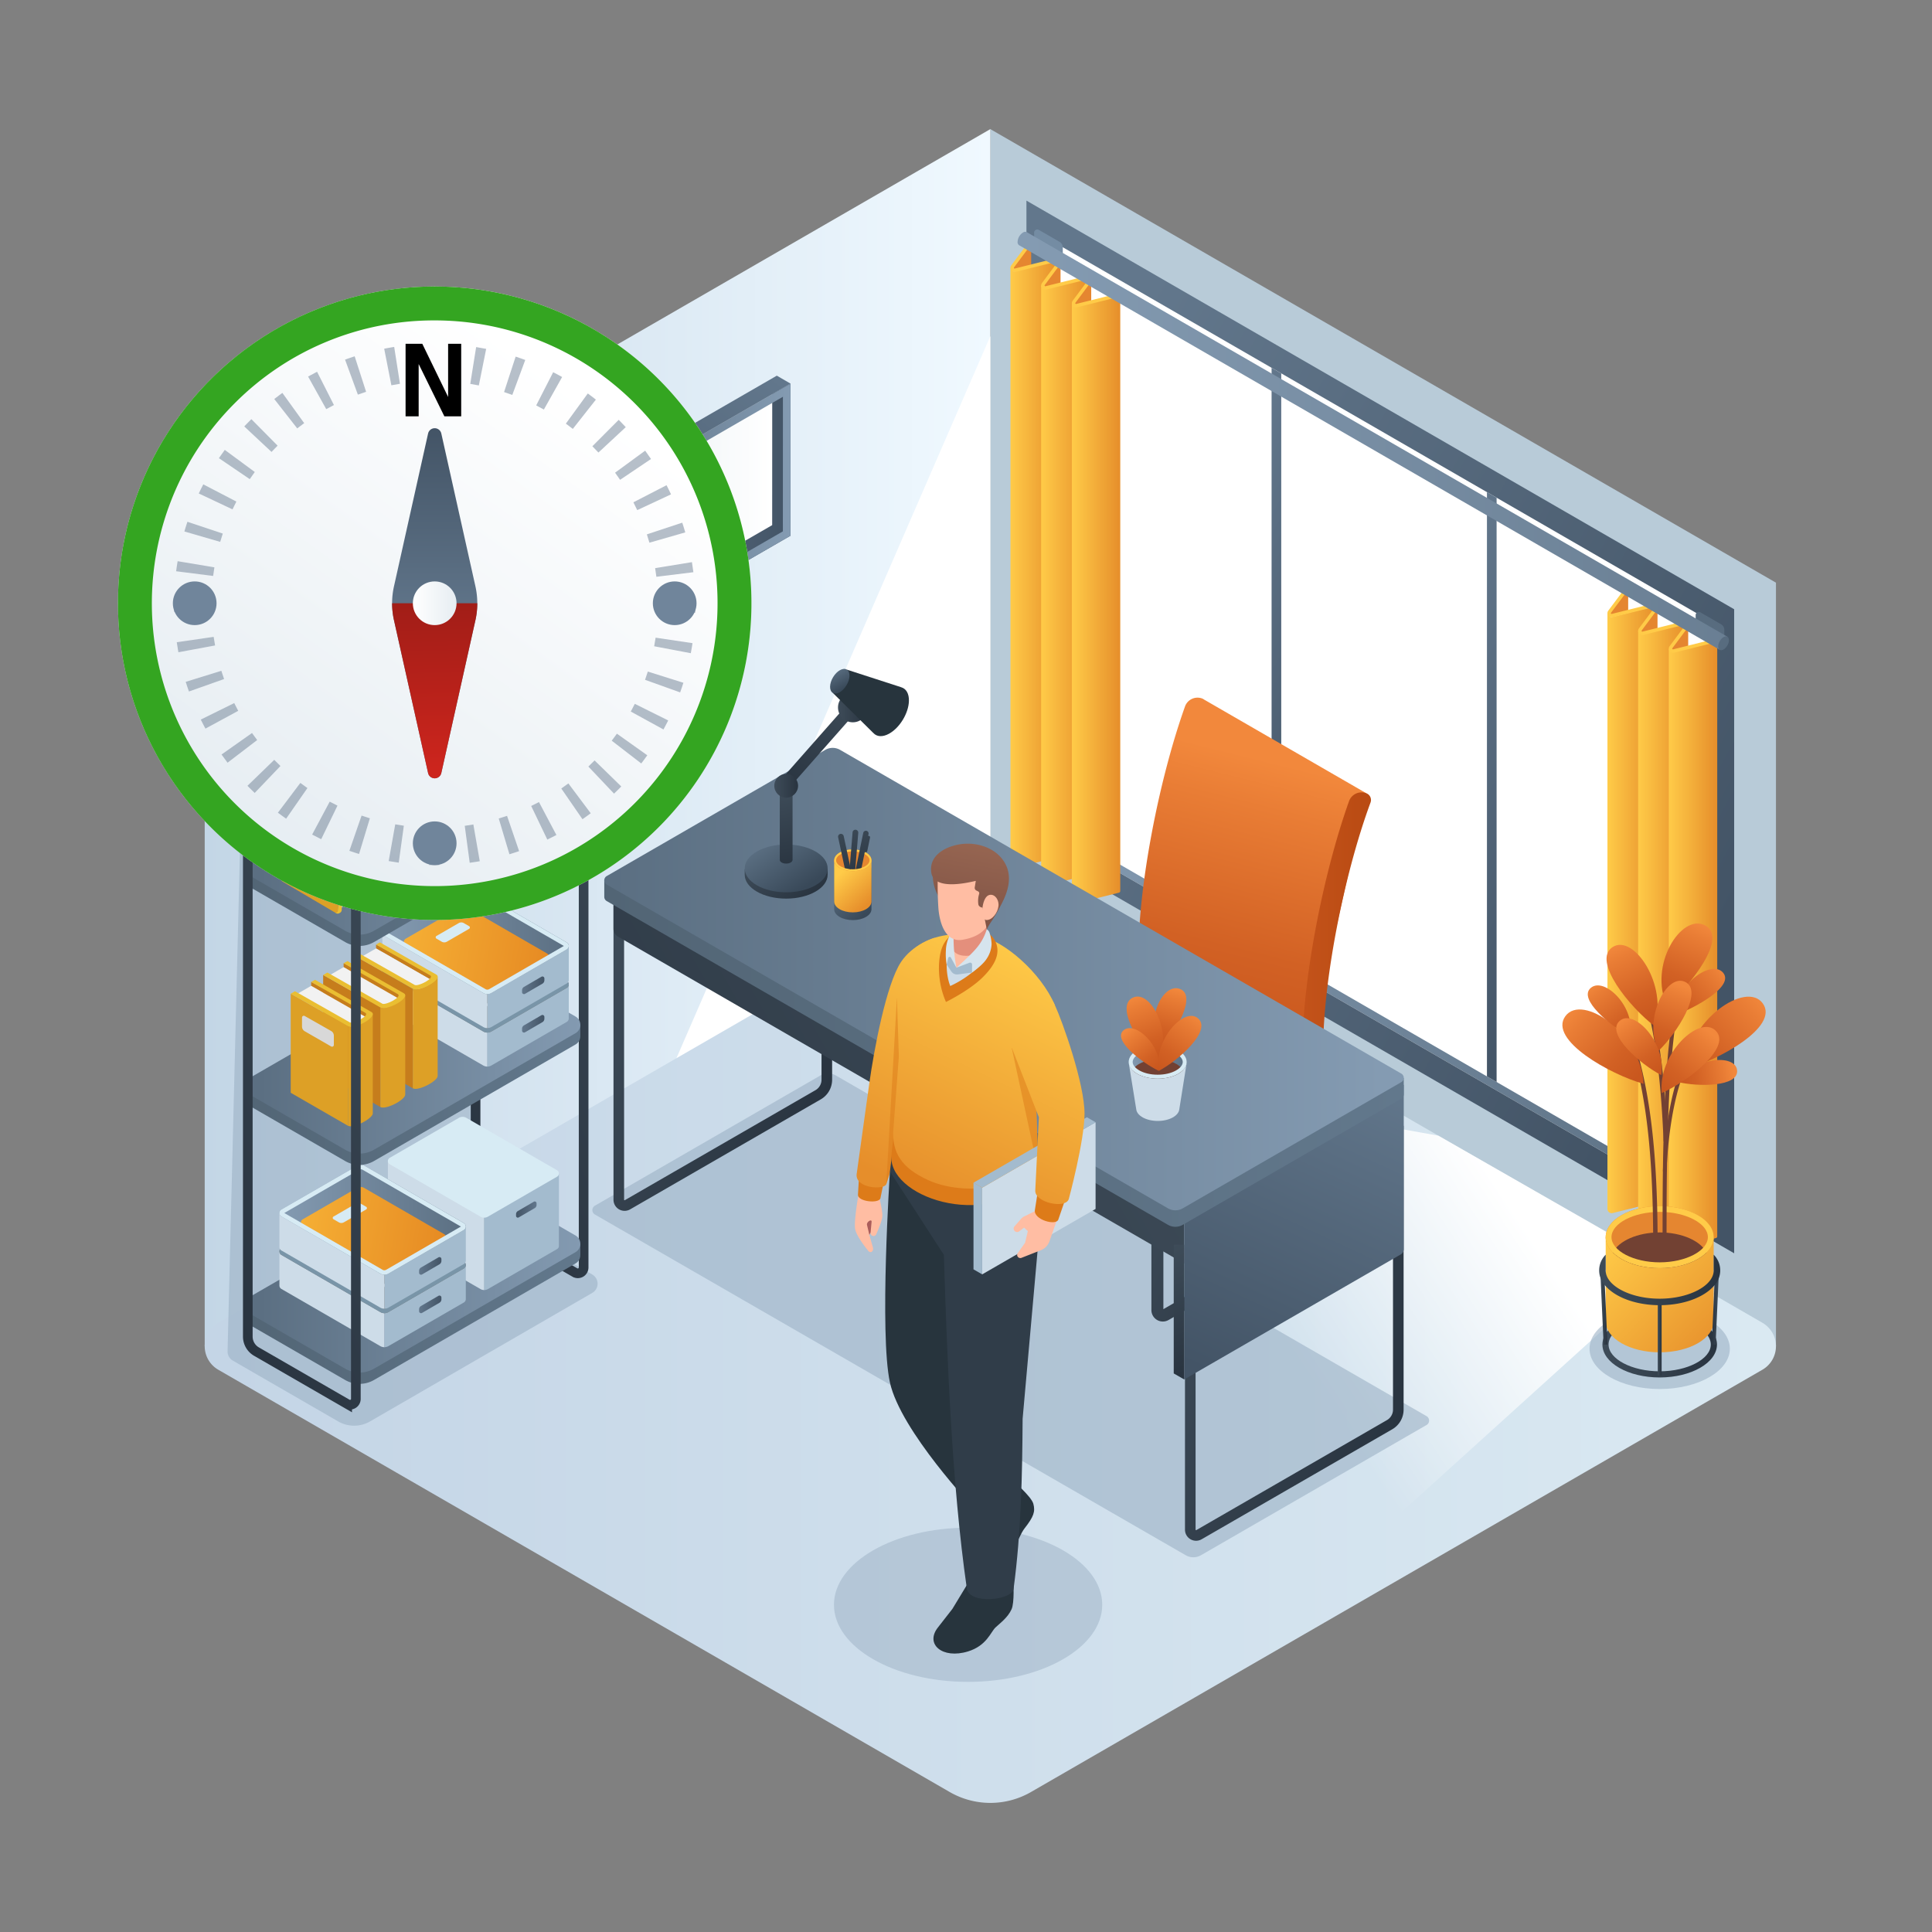 <svg id="Layer_1" data-name="Layer 1" xmlns="http://www.w3.org/2000/svg" xmlns:xlink="http://www.w3.org/1999/xlink" viewBox="0 0 1000 1000">
  <rect x="0" y="0" width="1000" height="1000" fill="#808080" stroke="none"/>
  <defs>
    <style>
      .cls-1, .cls-29, .cls-30, .cls-34, .cls-35, .cls-41, .cls-72 {
        fill: none;
      }

      .cls-2 {
        clip-path: url(#clip-path);
      }

      .cls-3 {
        fill: #f48f14;
      }

      .cls-4 {
        fill: #323f4c;
      }

      .cls-5 {
        fill: #27343d;
      }

      .cls-6 {
        fill: #b8cbd8;
      }

      .cls-7 {
        fill: url(#linear-gradient);
      }

      .cls-8 {
        fill: #fff;
      }

      .cls-9 {
        fill: url(#linear-gradient-2);
      }

      .cls-10, .cls-89 {
        opacity: 0.5;
      }

      .cls-11, .cls-28 {
        fill: #9bb0c4;
      }

      .cls-12 {
        fill: url(#linear-gradient-3);
      }

      .cls-13 {
        fill: url(#linear-gradient-4);
      }

      .cls-14 {
        fill: url(#linear-gradient-5);
      }

      .cls-15 {
        fill: url(#linear-gradient-6);
      }

      .cls-16 {
        fill: url(#linear-gradient-7);
      }

      .cls-17 {
        fill: url(#linear-gradient-8);
      }

      .cls-18 {
        fill: url(#linear-gradient-9);
      }

      .cls-19 {
        fill: #e58630;
      }

      .cls-20 {
        fill: url(#linear-gradient-10);
      }

      .cls-21 {
        fill: #ffcb48;
      }

      .cls-22 {
        fill: url(#linear-gradient-11);
      }

      .cls-23 {
        fill: url(#linear-gradient-12);
      }

      .cls-24 {
        fill: url(#linear-gradient-13);
      }

      .cls-25 {
        fill: #748ca3;
      }

      .cls-26 {
        fill: #586c7f;
      }

      .cls-27 {
        fill: url(#linear-gradient-14);
      }

      .cls-28, .cls-97 {
        opacity: 0.6;
      }

      .cls-29, .cls-30, .cls-34, .cls-35, .cls-41, .cls-72 {
        stroke-miterlimit: 10;
      }

      .cls-29, .cls-30 {
        stroke-width: 6.202px;
      }

      .cls-29 {
        stroke: url(#linear-gradient-15);
      }

      .cls-30 {
        stroke: url(#linear-gradient-16);
      }

      .cls-31 {
        fill: url(#linear-gradient-17);
      }

      .cls-32 {
        fill: url(#linear-gradient-18);
      }

      .cls-33 {
        fill: url(#linear-gradient-19);
      }

      .cls-34, .cls-35 {
        stroke-width: 5.489px;
      }

      .cls-34 {
        stroke: url(#linear-gradient-20);
      }

      .cls-35 {
        stroke: url(#linear-gradient-21);
      }

      .cls-36 {
        fill: url(#linear-gradient-22);
      }

      .cls-37 {
        fill: url(#linear-gradient-23);
      }

      .cls-38 {
        fill: url(#linear-gradient-24);
      }

      .cls-39 {
        fill: url(#linear-gradient-25);
      }

      .cls-40 {
        fill: url(#linear-gradient-26);
      }

      .cls-41, .cls-72 {
        stroke-width: 5px;
      }

      .cls-41 {
        stroke: url(#linear-gradient-27);
      }

      .cls-42 {
        fill: url(#linear-gradient-28);
      }

      .cls-43 {
        fill: url(#linear-gradient-29);
      }

      .cls-44 {
        fill: #a3bbce;
      }

      .cls-45 {
        fill: #cddce8;
      }

      .cls-46 {
        fill: #d7ebf4;
      }

      .cls-47 {
        fill: url(#linear-gradient-30);
      }

      .cls-48 {
        fill: #7c7c7c;
      }

      .cls-49 {
        fill: #686868;
      }

      .cls-50 {
        fill: #ccc;
      }

      .cls-51 {
        fill: #7995a8;
      }

      .cls-52 {
        fill: url(#linear-gradient-31);
      }

      .cls-53 {
        fill: url(#linear-gradient-32);
      }

      .cls-54 {
        fill: url(#linear-gradient-33);
      }

      .cls-55 {
        fill: url(#linear-gradient-34);
      }

      .cls-56 {
        fill: url(#linear-gradient-35);
      }

      .cls-57 {
        fill: url(#linear-gradient-36);
      }

      .cls-58 {
        fill: url(#linear-gradient-37);
      }

      .cls-59 {
        fill: url(#linear-gradient-38);
      }

      .cls-60 {
        fill: url(#linear-gradient-39);
      }

      .cls-61 {
        fill: url(#linear-gradient-40);
      }

      .cls-62 {
        fill: url(#linear-gradient-41);
      }

      .cls-63 {
        fill: url(#linear-gradient-42);
      }

      .cls-64 {
        fill: #c67d1c;
      }

      .cls-65 {
        fill: #f2f2f2;
      }

      .cls-66 {
        fill: #dda026;
      }

      .cls-67 {
        fill: #eabe32;
      }

      .cls-68 {
        fill: #d8d8d8;
      }

      .cls-69 {
        fill: url(#linear-gradient-43);
      }

      .cls-70 {
        fill: url(#linear-gradient-44);
      }

      .cls-71 {
        fill: #c9c9c9;
      }

      .cls-72 {
        stroke: url(#linear-gradient-45);
      }

      .cls-73 {
        fill: url(#linear-gradient-46);
      }

      .cls-74 {
        fill: url(#linear-gradient-47);
      }

      .cls-75 {
        fill: url(#linear-gradient-48);
      }

      .cls-76 {
        fill: url(#linear-gradient-49);
      }

      .cls-77 {
        fill: url(#linear-gradient-50);
      }

      .cls-78 {
        fill: url(#linear-gradient-51);
      }

      .cls-79 {
        fill: url(#linear-gradient-52);
      }

      .cls-80 {
        fill: url(#linear-gradient-53);
      }

      .cls-81 {
        fill: url(#linear-gradient-54);
      }

      .cls-82 {
        fill: #6d7f94;
      }

      .cls-83 {
        fill: #34a521;
      }

      .cls-84 {
        fill: #70859b;
      }

      .cls-85 {
        fill: #ffbda3;
      }

      .cls-86, .cls-89 {
        fill: #dd7b19;
      }

      .cls-87 {
        fill: #aa5d5b;
      }

      .cls-88 {
        fill: url(#linear-gradient-55);
      }

      .cls-90 {
        fill: #303d49;
      }

      .cls-91 {
        fill: url(#linear-gradient-56);
      }

      .cls-92 {
        fill: url(#linear-gradient-57);
      }

      .cls-93 {
        fill: #e48f7c;
      }

      .cls-94 {
        fill: #d6e4ed;
      }

      .cls-95 {
        fill: url(#linear-gradient-58);
      }

      .cls-96 {
        fill: url(#linear-gradient-59);
      }

      .cls-98 {
        fill: url(#linear-gradient-60);
      }

      .cls-99 {
        fill: url(#linear-gradient-61);
      }

      .cls-100 {
        fill: #724133;
      }

      .cls-101 {
        fill: url(#linear-gradient-62);
      }

      .cls-102 {
        fill: url(#linear-gradient-63);
      }

      .cls-103 {
        fill: url(#linear-gradient-64);
      }

      .cls-104 {
        fill: url(#linear-gradient-65);
      }

      .cls-105 {
        fill: url(#linear-gradient-66);
      }

      .cls-106 {
        fill: url(#linear-gradient-67);
      }

      .cls-107 {
        fill: url(#linear-gradient-68);
      }

      .cls-108 {
        fill: url(#linear-gradient-69);
      }

      .cls-109 {
        fill: url(#linear-gradient-70);
      }

      .cls-110 {
        fill: url(#linear-gradient-71);
      }

      .cls-111 {
        fill: url(#linear-gradient-72);
      }

      .cls-112 {
        fill: url(#linear-gradient-73);
      }

      .cls-113 {
        fill: url(#linear-gradient-74);
      }

      .cls-114 {
        fill: url(#linear-gradient-75);
      }

      .cls-115 {
        fill: url(#linear-gradient-76);
      }

      .cls-116 {
        fill: url(#linear-gradient-77);
      }

      .cls-117 {
        fill: url(#linear-gradient-78);
      }

      .cls-118 {
        fill: url(#linear-gradient-79);
      }

      .cls-119 {
        fill: url(#linear-gradient-80);
      }

      .cls-120 {
        fill: url(#linear-gradient-81);
      }

      .cls-121 {
        fill: url(#linear-gradient-82);
      }

      .cls-122 {
        fill: url(#linear-gradient-83);
      }

      .cls-123 {
        fill: url(#linear-gradient-84);
      }

      .cls-124 {
        fill: url(#linear-gradient-85);
      }

      .cls-125 {
        fill: url(#linear-gradient-86);
      }

      .cls-126 {
        fill: url(#linear-gradient-87);
      }

      .cls-127 {
        fill: url(#linear-gradient-88);
      }

      .cls-128 {
        fill: url(#linear-gradient-89);
      }

      .cls-129 {
        fill: url(#linear-gradient-90);
      }

      .cls-130 {
        fill: url(#linear-gradient-91);
      }

      .cls-131 {
        fill: url(#linear-gradient-92);
      }
    </style>
    <clipPath id="clip-path">
      <circle class="cls-1" cx="272.543" cy="-1051.626" r="196.045"/>
    </clipPath>
    <linearGradient id="linear-gradient" x1="105.957" y1="381.815" x2="512.604" y2="381.815" gradientUnits="userSpaceOnUse">
      <stop offset="0" stop-color="#c3d6e6"/>
      <stop offset="1" stop-color="#f0f9ff"/>
    </linearGradient>
    <linearGradient id="linear-gradient-2" x1="105.957" y1="696.807" x2="919.234" y2="696.807" gradientUnits="userSpaceOnUse">
      <stop offset="0.007" stop-color="#c4d5e6"/>
      <stop offset="1" stop-color="#dae9f2"/>
    </linearGradient>
    <linearGradient id="linear-gradient-3" x1="11047.335" y1="556.258" x2="11167.966" y2="635.684" gradientTransform="matrix(-1, 0, 0, 1, 11785.17, 0)" gradientUnits="userSpaceOnUse">
      <stop offset="0" stop-color="#fff"/>
      <stop offset="0.945" stop-color="#fff" stop-opacity="0"/>
    </linearGradient>
    <linearGradient id="linear-gradient-4" x1="504.447" y1="376.265" x2="847.79" y2="376.265" gradientTransform="matrix(-1, 0, 0, 1, 1390.556, 0)" gradientUnits="userSpaceOnUse">
      <stop offset="0" stop-color="#5b6f82"/>
      <stop offset="1" stop-color="#849bb2"/>
    </linearGradient>
    <linearGradient id="linear-gradient-5" x1="863.704" y1="274.58" x2="494.645" y2="474.636" gradientTransform="matrix(-1, 0, 0, 1, 1390.556, 0)" gradientUnits="userSpaceOnUse">
      <stop offset="0" stop-color="#62778c"/>
      <stop offset="1" stop-color="#435466"/>
    </linearGradient>
    <linearGradient id="linear-gradient-6" x1="795.772" y1="307.318" x2="663.997" y2="378.749" xlink:href="#linear-gradient-5"/>
    <linearGradient id="linear-gradient-7" x1="684.303" y1="371.67" x2="552.528" y2="443.102" xlink:href="#linear-gradient-5"/>
    <linearGradient id="linear-gradient-8" x1="533.495" y1="470.762" x2="558.545" y2="470.762" gradientTransform="matrix(-1, 0, 0, 1, 1390.556, 0)" gradientUnits="userSpaceOnUse">
      <stop offset="0" stop-color="#e68e2b"/>
      <stop offset="1" stop-color="#ffcb48"/>
    </linearGradient>
    <linearGradient id="linear-gradient-9" x1="517.605" y1="479.669" x2="542.655" y2="479.669" xlink:href="#linear-gradient-8"/>
    <linearGradient id="linear-gradient-10" x1="501.715" y1="488.915" x2="526.775" y2="488.915" xlink:href="#linear-gradient-8"/>
    <linearGradient id="linear-gradient-11" x1="842.49" y1="291.99" x2="867.541" y2="291.99" xlink:href="#linear-gradient-8"/>
    <linearGradient id="linear-gradient-12" x1="826.601" y1="300.897" x2="851.651" y2="300.897" xlink:href="#linear-gradient-8"/>
    <linearGradient id="linear-gradient-13" x1="810.711" y1="310.143" x2="835.771" y2="310.143" xlink:href="#linear-gradient-8"/>
    <linearGradient id="linear-gradient-14" x1="295.397" y1="228.168" x2="859.215" y2="228.168" xlink:href="#linear-gradient-4"/>
    <linearGradient id="linear-gradient-15" x1="10615.331" y1="592.546" x2="10706.161" y2="634.044" gradientTransform="translate(-10018.809)" gradientUnits="userSpaceOnUse">
      <stop offset="0" stop-color="#3e4c59"/>
      <stop offset="1" stop-color="#293440"/>
    </linearGradient>
    <linearGradient id="linear-gradient-16" x1="10535.766" y1="546.627" x2="10626.595" y2="588.125" xlink:href="#linear-gradient-15"/>
    <linearGradient id="linear-gradient-17" x1="513.702" y1="545.843" x2="676.393" y2="545.843" gradientUnits="userSpaceOnUse">
      <stop offset="0.032" stop-color="#bd451c"/>
      <stop offset="1" stop-color="#d4702a"/>
    </linearGradient>
    <linearGradient id="linear-gradient-18" x1="659.583" y1="394.324" x2="623.736" y2="537.713" gradientUnits="userSpaceOnUse">
      <stop offset="0" stop-color="#f2883c"/>
      <stop offset="0.167" stop-color="#e97d35"/>
      <stop offset="0.674" stop-color="#d26124"/>
      <stop offset="0.968" stop-color="#c9571e"/>
    </linearGradient>
    <linearGradient id="linear-gradient-19" x1="598.595" y1="503.803" x2="709.622" y2="503.803" gradientUnits="userSpaceOnUse">
      <stop offset="0" stop-color="#d9652b"/>
      <stop offset="0.968" stop-color="#ba4b13"/>
    </linearGradient>
    <linearGradient id="linear-gradient-20" x1="8743.453" y1="659.087" x2="8872.176" y2="717.898" gradientTransform="translate(-8139.149)" xlink:href="#linear-gradient-15"/>
    <linearGradient id="linear-gradient-21" x1="8447.654" y1="488.321" x2="8576.377" y2="547.132" gradientTransform="translate(-8139.149)" xlink:href="#linear-gradient-15"/>
    <linearGradient id="linear-gradient-22" x1="630.989" y1="473.042" x2="1017.577" y2="690.921" gradientTransform="matrix(-1, 0, 0, 1, 1242.106, 0)" xlink:href="#linear-gradient-15"/>
    <linearGradient id="linear-gradient-23" x1="533.162" y1="552.611" x2="608.205" y2="714.566" gradientTransform="matrix(-1, 0, 0, 1, 1242.106, 0)" xlink:href="#linear-gradient-5"/>
    <linearGradient id="linear-gradient-24" x1="596.952" y1="648.927" x2="623.369" y2="705.942" gradientTransform="matrix(1, 0, 0, 1, 0, 0)" xlink:href="#linear-gradient-15"/>
    <linearGradient id="linear-gradient-25" x1="515.523" y1="515.31" x2="929.332" y2="515.31" gradientTransform="matrix(-1, 0, 0, 1, 1242.106, 0)" gradientUnits="userSpaceOnUse">
      <stop offset="0" stop-color="#62788c"/>
      <stop offset="1" stop-color="#526575"/>
    </linearGradient>
    <linearGradient id="linear-gradient-26" x1="526.324" y1="506.776" x2="925.403" y2="506.776" gradientTransform="matrix(-1, 0, 0, 1, 1242.106, 0)" gradientUnits="userSpaceOnUse">
      <stop offset="0" stop-color="#849bb2"/>
      <stop offset="1" stop-color="#5b6f82"/>
    </linearGradient>
    <linearGradient id="linear-gradient-27" x1="-494.993" y1="413.498" x2="-314.042" y2="496.171" gradientTransform="matrix(-1, 0, 0, 1, -130.823, 0)" xlink:href="#linear-gradient-15"/>
    <linearGradient id="linear-gradient-28" x1="-382.263" y1="666.677" x2="-208.615" y2="666.677" gradientTransform="matrix(-1, 0, 0, 1, -81.887, 0)" xlink:href="#linear-gradient-25"/>
    <linearGradient id="linear-gradient-29" x1="-385.938" y1="659.723" x2="-216.626" y2="659.723" gradientTransform="matrix(-1, 0, 0, 1, -81.887, 0)" xlink:href="#linear-gradient-26"/>
    <linearGradient id="linear-gradient-30" x1="-359.604" y1="626.072" x2="-348.995" y2="626.072" gradientTransform="matrix(-1, 0, 0, 1, -81.887, 0)" xlink:href="#linear-gradient-5"/>
    <linearGradient id="linear-gradient-31" x1="-585.159" y1="675.139" x2="-573.598" y2="675.139" gradientTransform="translate(802.074)" xlink:href="#linear-gradient-5"/>
    <linearGradient id="linear-gradient-32" x1="-657.452" y1="631.358" x2="-560.968" y2="631.358" gradientTransform="translate(802.074)" xlink:href="#linear-gradient-26"/>
    <linearGradient id="linear-gradient-33" x1="-695.245" y1="621.627" x2="-570.434" y2="643.125" gradientTransform="translate(802.074)" gradientUnits="userSpaceOnUse">
      <stop offset="0.008" stop-color="#ffc63f"/>
      <stop offset="1" stop-color="#e68a23"/>
    </linearGradient>
    <linearGradient id="linear-gradient-34" x1="-585.159" y1="655.228" x2="-573.598" y2="655.228" gradientTransform="translate(802.074)" xlink:href="#linear-gradient-5"/>
    <linearGradient id="linear-gradient-35" x1="-382.263" y1="553.339" x2="-208.615" y2="553.339" gradientTransform="matrix(-1, 0, 0, 1, -81.887, 0)" xlink:href="#linear-gradient-25"/>
    <linearGradient id="linear-gradient-36" x1="-385.938" y1="546.386" x2="-216.626" y2="546.386" gradientTransform="matrix(-1, 0, 0, 1, -81.887, 0)" xlink:href="#linear-gradient-26"/>
    <linearGradient id="linear-gradient-37" x1="-382.263" y1="327.13" x2="-208.615" y2="327.13" gradientTransform="matrix(-1, 0, 0, 1, -81.887, 0)" xlink:href="#linear-gradient-25"/>
    <linearGradient id="linear-gradient-38" x1="-385.938" y1="319.074" x2="-216.626" y2="319.074" gradientTransform="matrix(-1, 0, 0, 1, -81.887, 0)" xlink:href="#linear-gradient-26"/>
    <linearGradient id="linear-gradient-39" x1="-531.867" y1="529.895" x2="-520.306" y2="529.895" gradientTransform="translate(802.074)" xlink:href="#linear-gradient-5"/>
    <linearGradient id="linear-gradient-40" x1="-604.161" y1="486.114" x2="-507.676" y2="486.114" gradientTransform="translate(802.074)" xlink:href="#linear-gradient-26"/>
    <linearGradient id="linear-gradient-41" x1="-641.954" y1="476.383" x2="-517.142" y2="497.881" xlink:href="#linear-gradient-33"/>
    <linearGradient id="linear-gradient-42" x1="-531.867" y1="509.984" x2="-520.306" y2="509.984" gradientTransform="translate(802.074)" xlink:href="#linear-gradient-5"/>
    <linearGradient id="linear-gradient-43" x1="-382.263" y1="440.002" x2="-208.615" y2="440.002" gradientTransform="matrix(-1, 0, 0, 1, -81.887, 0)" xlink:href="#linear-gradient-25"/>
    <linearGradient id="linear-gradient-44" x1="-385.938" y1="433.048" x2="-216.626" y2="433.048" gradientTransform="matrix(-1, 0, 0, 1, -81.887, 0)" xlink:href="#linear-gradient-26"/>
    <linearGradient id="linear-gradient-45" x1="-377.1" y1="481.505" x2="-196.965" y2="563.805" gradientTransform="matrix(-1, 0, 0, 1, -130.823, 0)" xlink:href="#linear-gradient-15"/>
    <linearGradient id="linear-gradient-46" x1="11203.914" y1="266.846" x2="11304.119" y2="266.846" gradientTransform="matrix(-1, 0, 0, 1, 11613.085, 0)" gradientUnits="userSpaceOnUse">
      <stop offset="0" stop-color="#435466"/>
      <stop offset="1" stop-color="#62778c"/>
    </linearGradient>
    <linearGradient id="linear-gradient-47" x1="11213.379" y1="263.228" x2="11301.107" y2="263.228" gradientTransform="matrix(-1, 0, 0, 1, 11613.085, 0)" gradientUnits="userSpaceOnUse">
      <stop offset="0" stop-color="#fff"/>
      <stop offset="0.989" stop-color="#e6edf2"/>
    </linearGradient>
    <linearGradient id="linear-gradient-48" x1="11203.914" y1="266.846" x2="11304.119" y2="266.846" gradientTransform="matrix(-1, 0, 0, 1, 11613.085, 0)" xlink:href="#linear-gradient-26"/>
    <linearGradient id="linear-gradient-49" x1="11226.292" y1="184.103" x2="11329.306" y2="320.261" gradientTransform="matrix(-1, 0, 0, 1, 11613.085, 0)" xlink:href="#linear-gradient-5"/>
    <linearGradient id="linear-gradient-50" x1="11225.294" y1="184.858" x2="11328.309" y2="321.015" gradientTransform="matrix(-1, 0, 0, 1, 11613.085, 0)" xlink:href="#linear-gradient-5"/>
    <linearGradient id="linear-gradient-51" x1="302.095" y1="204.879" x2="131.002" y2="443.155" gradientTransform="matrix(1, 0, 0, 1, 0, 0)" xlink:href="#linear-gradient-47"/>
    <linearGradient id="linear-gradient-52" x1="225" y1="221.643" x2="225" y2="325.194" gradientTransform="matrix(1, 0, 0, 1, 0, 0)" xlink:href="#linear-gradient-46"/>
    <linearGradient id="linear-gradient-53" x1="224.903" y1="309.342" x2="227.591" y2="398.471" gradientUnits="userSpaceOnUse">
      <stop offset="0" stop-color="#a01d17"/>
      <stop offset="0.989" stop-color="#cc251d"/>
    </linearGradient>
    <linearGradient id="linear-gradient-54" x1="213.692" y1="312.248" x2="236.308" y2="312.248" gradientTransform="matrix(1, 0, 0, 1, 0, 0)" xlink:href="#linear-gradient-47"/>
    <linearGradient id="linear-gradient-55" x1="501.665" y1="474.311" x2="440.388" y2="600.949" gradientUnits="userSpaceOnUse">
      <stop offset="0" stop-color="#ffcb48"/>
      <stop offset="1" stop-color="#e68e2b"/>
    </linearGradient>
    <linearGradient id="linear-gradient-56" x1="531.829" y1="488.907" x2="470.552" y2="615.545" xlink:href="#linear-gradient-55"/>
    <linearGradient id="linear-gradient-57" x1="570.706" y1="507.718" x2="509.429" y2="634.356" xlink:href="#linear-gradient-55"/>
    <linearGradient id="linear-gradient-58" x1="488.501" y1="448.123" x2="484.877" y2="466.805" gradientUnits="userSpaceOnUse">
      <stop offset="0" stop-color="#966551"/>
      <stop offset="1" stop-color="#805345"/>
    </linearGradient>
    <linearGradient id="linear-gradient-59" x1="505.114" y1="437.018" x2="497.098" y2="478.343" xlink:href="#linear-gradient-58"/>
    <linearGradient id="linear-gradient-60" x1="829.409" y1="695.938" x2="888.691" y2="695.938" gradientTransform="matrix(1, 0, 0, 1, 0, 0)" xlink:href="#linear-gradient-15"/>
    <linearGradient id="linear-gradient-61" x1="833.604" y1="639.83" x2="893.008" y2="697.021" xlink:href="#linear-gradient-55"/>
    <linearGradient id="linear-gradient-62" x1="-2808.401" y1="1165.606" x2="-2775.705" y2="1179.191" gradientTransform="matrix(-0.941, 0.339, 0.339, 0.941, -2145.637, 356.484)" xlink:href="#linear-gradient-18"/>
    <linearGradient id="linear-gradient-63" x1="709.429" y1="-108.535" x2="684.796" y2="-92.859" gradientTransform="translate(197.205 393.817) rotate(21.532)" xlink:href="#linear-gradient-18"/>
    <linearGradient id="linear-gradient-64" x1="911.917" y1="516.524" x2="870.562" y2="553.698" xlink:href="#linear-gradient-18"/>
    <linearGradient id="linear-gradient-65" x1="758.883" y1="1007.856" x2="725.22" y2="1029.278" gradientTransform="translate(-124.186 -222.204) rotate(-16.161)" xlink:href="#linear-gradient-18"/>
    <linearGradient id="linear-gradient-66" x1="836.176" y1="489.099" x2="856.48" y2="528.066" xlink:href="#linear-gradient-18"/>
    <linearGradient id="linear-gradient-67" x1="749.072" y1="1183.207" x2="772.584" y2="1228.33" gradientTransform="translate(-315.835 -306.806) rotate(-21.264)" xlink:href="#linear-gradient-18"/>
    <linearGradient id="linear-gradient-68" x1="510.746" y1="-356.689" x2="543.442" y2="-343.103" gradientTransform="matrix(0.871, 0.49, -0.49, 0.871, 203.962, 569.872)" xlink:href="#linear-gradient-18"/>
    <linearGradient id="linear-gradient-69" x1="824.514" y1="645.484" x2="803.145" y2="682.838" gradientTransform="matrix(1.032, -0.095, 0.1, 1.014, -34.954, -98.343)" xlink:href="#linear-gradient-18"/>
    <linearGradient id="linear-gradient-70" x1="621.718" y1="1593.725" x2="591.407" y2="1613.014" gradientTransform="translate(-568.19 -416.13) rotate(-35.911)" xlink:href="#linear-gradient-18"/>
    <linearGradient id="linear-gradient-71" x1="-2447.192" y1="-0.583" x2="-2475.104" y2="17.179" gradientTransform="matrix(-0.942, -0.334, -0.334, 0.942, -1465.907, -288.306)" xlink:href="#linear-gradient-18"/>
    <linearGradient id="linear-gradient-72" x1="7261.289" y1="677.219" x2="7264.97" y2="677.219" gradientTransform="matrix(-0.045, -0.999, -0.999, 0.045, 1890.635, 7902.596)" xlink:href="#linear-gradient-15"/>
    <linearGradient id="linear-gradient-73" x1="828.344" y1="677.219" x2="832.025" y2="677.219" gradientTransform="translate(31.175 -36.515) rotate(2.568)" xlink:href="#linear-gradient-15"/>
    <linearGradient id="linear-gradient-74" x1="858.055" y1="693.313" x2="860.055" y2="693.313" gradientTransform="matrix(1, 0, 0, 1, 0, 0)" xlink:href="#linear-gradient-15"/>
    <linearGradient id="linear-gradient-75" x1="827.725" y1="662.49" x2="890.385" y2="662.49" gradientTransform="matrix(1, 0, 0, 1, 0, 0)" xlink:href="#linear-gradient-15"/>
    <linearGradient id="linear-gradient-76" x1="395.102" y1="439.597" x2="418.336" y2="465.47" gradientTransform="matrix(1, 0, 0, 1, 0, 0)" xlink:href="#linear-gradient-15"/>
    <linearGradient id="linear-gradient-77" x1="397.971" y1="436.187" x2="414.481" y2="460.697" gradientUnits="userSpaceOnUse">
      <stop offset="0.014" stop-color="#596d80"/>
      <stop offset="1" stop-color="#394959"/>
    </linearGradient>
    <linearGradient id="linear-gradient-78" x1="402.715" y1="409.108" x2="412.545" y2="449.193" gradientTransform="matrix(1, 0, 0, 1, 0, 0)" xlink:href="#linear-gradient-15"/>
    <linearGradient id="linear-gradient-79" x1="441.716" y1="360.968" x2="407.843" y2="408.797" gradientTransform="translate(432.181 -188.766) rotate(48.59)" xlink:href="#linear-gradient-15"/>
    <linearGradient id="linear-gradient-80" x1="433.743" y1="366.183" x2="449.096" y2="366.183" gradientTransform="matrix(1, 0, 0, 1, 0, 0)" xlink:href="#linear-gradient-15"/>
    <linearGradient id="linear-gradient-81" x1="400.77" y1="406.715" x2="413.079" y2="406.715" gradientTransform="matrix(1, 0, 0, 1, 0, 0)" xlink:href="#linear-gradient-15"/>
    <linearGradient id="linear-gradient-82" x1="12864.734" y1="1424.625" x2="12874.71" y2="1424.625" gradientTransform="matrix(-0.505, 0.863, 0.863, 0.505, 5699.991, -11476.849)" xlink:href="#linear-gradient-77"/>
    <linearGradient id="linear-gradient-83" x1="584.216" y1="549.689" x2="614.239" y2="549.689" gradientTransform="matrix(1, 0, 0, 1, 0, 0)" xlink:href="#linear-gradient-26"/>
    <linearGradient id="linear-gradient-84" x1="546.647" y1="755.316" x2="530.905" y2="782.835" gradientTransform="translate(-91.276 -103.803) rotate(-12.796)" xlink:href="#linear-gradient-18"/>
    <linearGradient id="linear-gradient-85" x1="598.519" y1="376.778" x2="614.862" y2="408.142" gradientTransform="translate(40.323 67.72) rotate(7.108)" xlink:href="#linear-gradient-18"/>
    <linearGradient id="linear-gradient-86" x1="512.005" y1="757.287" x2="525.276" y2="781.294" gradientTransform="matrix(0.99, -0.187, 0.211, 0.924, -83.781, -70.425)" xlink:href="#linear-gradient-18"/>
    <linearGradient id="linear-gradient-87" x1="553.691" y1="771.021" x2="527.072" y2="794.948" gradientTransform="translate(-91.276 -103.803) rotate(-12.796)" xlink:href="#linear-gradient-18"/>
    <linearGradient id="linear-gradient-88" x1="436.206" y1="455.007" x2="450.503" y2="470.518" xlink:href="#linear-gradient-77"/>
    <linearGradient id="linear-gradient-89" x1="436.206" y1="451.007" x2="450.503" y2="466.518" xlink:href="#linear-gradient-55"/>
    <linearGradient id="linear-gradient-90" x1="442.429" y1="424.558" x2="449.961" y2="454.941" gradientTransform="matrix(1, 0, 0, 1, 0, 0)" xlink:href="#linear-gradient-15"/>
    <linearGradient id="linear-gradient-91" x1="438.347" y1="425.57" x2="445.879" y2="455.953" gradientTransform="matrix(1, 0, 0, 1, 0, 0)" xlink:href="#linear-gradient-15"/>
    <linearGradient id="linear-gradient-92" x1="433.434" y1="426.788" x2="440.965" y2="457.171" gradientTransform="matrix(1, 0, 0, 1, 0, 0)" xlink:href="#linear-gradient-15"/>
  </defs>
  <g class="cls-2">
    <g>
      <path class="cls-3" d="M84.355-62.208c4.604,16.713,8.834,32.435-.49,46.478C72.188,1.856,49.222.513,20.1,11.141s-58.089,28.972-107.171,22.356-44.784-49.944-30.834-63.337l66.455-26.473L-6.504-94.444S74.119-84.814,84.355-62.208Z"/>
      <path class="cls-4" d="M66.696-112.748C76.932-90.141,93.579-48.046,82.68-29.967S49.222-11.142,20.1-.514-37.99,28.458-87.071,21.842s-44.336-49.363-19.843-60.045l55.465-29.764,44.946-38.132S56.46-135.355,66.696-112.748Z"/>
      <path class="cls-3" d="M149.371,8.745s5.807,44.941,2.612,60.375c-4.003,19.342-16.781,33.23-19.608,46.105s-5.805,39.827-29.953,55.767c-46.529,30.714-92.909-4.549-75.527-44.976L46.805,95.044,84.649,4.873C90.828-18.778,146.861-16.387,149.371,8.745Z"/>
      <path class="cls-4" d="M149.371-2.372s5.807,44.941,2.612,60.375c-4.003,19.342-16.781,33.23-19.608,46.105s-8.641,41.702-29.953,55.767C55.89,190.584,9.992,156.641,29.642,119.69l17.162-35.763L84.649-6.243C90.828-29.895,146.861-27.504,149.371-2.372Z"/>
      <path class="cls-3" d="M82.393,11.141C86.047-10.33,131.62.766,132.636,21.842l-23.07,39.708c-6.337,9.892-44.198,4.124-39.626-9.324Z"/>
      <path class="cls-5" d="M160.016-22.906l-7.541,34.216c-5.847,29.532-80.026,28.237-74.41-12.283L81.717-40.868Z"/>
    </g>
  </g>
  <g>
    <polygon class="cls-6" points="512.588 66.823 919.234 301.591 919.234 696.807 512.588 462.017 512.588 66.823"/>
    <polygon class="cls-7" points="512.604 66.823 105.957 301.591 105.957 696.807 512.604 462.017 512.604 66.823"/>
  </g>
  <polygon class="cls-8" points="512.604 437.072 511.318 466.168 348.129 552.297 512.604 173.971 512.604 437.072"/>
  <path class="cls-9" d="M112.975,708.973,491.555,927.537a42.101,42.101,0,0,0,42.101-.001L912.217,708.969a14.034,14.034,0,0,0,0-24.307L533.64,466.078a42.101,42.101,0,0,0-42.104.001L112.974,684.666A14.034,14.034,0,0,0,112.975,708.973Z"/>
  <g class="cls-10">
    <ellipse class="cls-11" cx="501.085" cy="830.633" rx="69.429" ry="39.902"/>
  </g>
  <polygon class="cls-12" points="864.674 656.607 725.226 782.843 373.705 577.725 530.837 549.678 744.489 587.819 864.674 656.607"/>
  <g>
    <g>
      <path class="cls-8" d="M538.925,118.265l11.465,2.159,343.349,198.241V625.489L882.274,632.106,538.925,433.876Z"/>
      <polygon class="cls-13" points="542.766 123.735 546.708 126.01 546.703 428.446 886.109 624.39 886.109 628.795 542.766 430.576 542.766 123.735"/>
      <path class="cls-14" d="M531.278,103.836V437.209l366.319,211.484,0-333.352Zm354.831,524.959L542.766,430.576l0-306.841L886.109,321.974Z"/>
    </g>
    <polygon class="cls-15" points="658.171 492.798 663.171 495.685 663.171 193.269 658.171 190.382 658.171 492.798"/>
    <polygon class="cls-16" points="769.64 557.151 774.64 560.037 774.64 257.621 769.64 254.734 769.64 557.151"/>
    <g>
      <g>
        <path class="cls-17" d="M832.011,317.363V625.777a2.175,2.175,0,0,0,2.69,2.1l13.2-3.28,7.76-1.93a.335.335,0,0,1,.32.06l1.08-.32V313.578l-23.31,5.925Z"/>
        <path class="cls-18" d="M847.901,326.482V635.107a2.005,2.005,0,0,0,.36,1.04,2.13,2.13,0,0,0,2.32.9l20.97-5.21a.356.356,0,0,1,.41.16.368.368,0,0,1,.02.4l.97-.26V322.222l-23.31,5.5Z"/>
        <polygon class="cls-19" points="873.809 323.79 873.809 335.072 865.775 336.732 864.924 335.455 873.809 323.79"/>
        <path class="cls-20" d="M863.781,335.803V644.277a2.238,2.238,0,0,0,.36,1.04,2.137,2.137,0,0,0,1.79.97,2.003,2.003,0,0,0,.54-.07l21.69-5.4a.884.884,0,0,0,.68-.86V331.542l-23.31,5.5Z"/>
        <polygon class="cls-19" points="857.926 314.619 857.926 325.901 849.891 327.561 849.04 326.284 857.926 314.619"/>
        <polygon class="cls-19" points="842.743 304.93 842.743 316.213 833.857 318.508 832.892 317.312 842.743 304.93"/>
        <path class="cls-21" d="M865.932,337.886a2.235,2.235,0,0,0,.536-.066l21.694-5.404a.889.889,0,1,0-.429-1.725l-21.694,5.404a.388.388,0,0,1-.405-.609l7.741-10.376a2.166,2.166,0,0,0-2.258-3.397l-20.961,5.213a.388.388,0,0,1-.405-.609l7.741-10.376a2.166,2.166,0,0,0-2.259-3.397l-20.96,5.213a.388.388,0,0,1-.405-.609l8.698-11.649a.889.889,0,0,0-1.424-1.063l-8.698,11.649a2.166,2.166,0,0,0,2.259,3.397l20.96-5.213a.388.388,0,0,1,.405.609L848.327,325.253a2.166,2.166,0,0,0,2.258,3.397l20.961-5.213a.364.364,0,0,1,.417.162.369.369,0,0,1-.012.448l-7.741,10.376a2.168,2.168,0,0,0,1.723,3.463Z"/>
      </g>
      <g>
        <path class="cls-22" d="M523.016,138.591V447.005a2.175,2.175,0,0,0,2.69,2.1l13.2-3.28,7.76-1.93a.335.335,0,0,1,.32.06l1.08-.32V134.806l-23.31,5.925Z"/>
        <path class="cls-23" d="M538.905,147.711V456.335a2.005,2.005,0,0,0,.36,1.04,2.13,2.13,0,0,0,2.32.9l20.97-5.21a.356.356,0,0,1,.41.16.368.368,0,0,1,.02.4l.97-.26V143.451l-23.31,5.5Z"/>
        <polygon class="cls-19" points="564.814 145.018 564.814 156.301 556.779 157.96 555.928 156.684 564.814 145.018"/>
        <path class="cls-24" d="M554.786,157.031V465.505a2.239,2.239,0,0,0,.36,1.04,2.137,2.137,0,0,0,1.79.97,2.003,2.003,0,0,0,.54-.07l21.69-5.4a.884.884,0,0,0,.68-.86V152.771l-23.31,5.5Z"/>
        <polygon class="cls-19" points="548.931 135.847 548.931 147.13 540.896 148.789 540.045 147.513 548.931 135.847"/>
        <polygon class="cls-19" points="533.747 126.159 533.747 137.441 524.862 139.737 523.896 138.54 533.747 126.159"/>
        <path class="cls-21" d="M556.937,159.115a2.235,2.235,0,0,0,.536-.066l21.694-5.404a.889.889,0,1,0-.429-1.725l-21.694,5.404a.388.388,0,0,1-.405-.609L564.38,146.338a2.166,2.166,0,0,0-2.258-3.397l-20.961,5.213a.388.388,0,0,1-.405-.609l7.741-10.376a2.166,2.166,0,0,0-2.259-3.397l-20.96,5.213a.388.388,0,0,1-.405-.609l8.698-11.649a.889.889,0,0,0-1.424-1.063l-8.698,11.649a2.166,2.166,0,0,0,2.259,3.397l20.96-5.213a.388.388,0,0,1,.405.609l-7.741,10.376a2.166,2.166,0,0,0,2.258,3.397l20.961-5.213a.364.364,0,0,1,.417.162.369.369,0,0,1-.012.448l-7.741,10.376a2.168,2.168,0,0,0,1.723,3.463Z"/>
      </g>
    </g>
    <g>
      <path class="cls-25" d="M535.263,120.41v6.034l14.835,8.563V128.088a3.362,3.362,0,0,0-1.681-2.912l-10.706-6.18A1.632,1.632,0,0,0,535.263,120.41Z"/>
      <path class="cls-26" d="M877.667,318.361v6.034l14.835,8.563v-6.919a3.362,3.362,0,0,0-1.681-2.912l-10.706-6.18A1.632,1.632,0,0,0,877.667,318.361Z"/>
      <path class="cls-27" d="M527.528,126.954,890.154,336.359l3.926-6.8L531.44,120.147l-.002.003a1.977,1.977,0,0,0-1.951.208,6.138,6.138,0,0,0-2.785,4.804A1.926,1.926,0,0,0,527.528,126.954Z"/>
      <ellipse class="cls-26" cx="892.117" cy="332.959" rx="3.926" ry="2.263" transform="translate(157.707 939.075) rotate(-60)"/>
    </g>
  </g>
  <path class="cls-28" d="M738.386,733.001,633.549,672.54l63.059-36.455a4.469,4.469,0,0,0,0-7.738l-95.052-54.96a8.938,8.938,0,0,0-8.946,0l-65.415,37.817-94.61-54.562a7.921,7.921,0,0,0-7.92,0l-116.741,67.412a2.64,2.64,0,0,0,0,4.572L613.716,804.98a7.919,7.919,0,0,0,7.92 0L738.386,737.573A2.64,2.64,0,0,0,738.386,733.001Z"/>
  <g>
    <path class="cls-29" d="M599.063,593.774l.004,84.179a2.825,2.825,0,0,0,4.233,2.589l78.319-45.193a8.474,8.474,0,0,0,4.239-7.34l-4.815-84.872"/>
    <path class="cls-30" d="M519.497,547.856l.004,84.179a2.825,2.825,0,0,0,4.233,2.589l78.319-45.193a8.474,8.474,0,0,0,4.239-7.34L601.477,497.219"/>
    <g>
      <path class="cls-31" d="M676.393,544.82l-76.284,52.345L515.16,548.111a2.781,2.781,0,0,1-1.458-2.447v-2.715a8.318,8.318,0,0,1,4.159-7.222l71.416-41.205Z"/>
      <path class="cls-32" d="M707.233,410.601,677.236,544.245l-.843.575-87.116-50.298v-.776c0-34.972,10.391-89.685,24.086-128.094a6.875,6.875,0,0,1,8.96-4.079,4.343,4.343,0,0,1,.909.522Z"/>
      <path class="cls-33" d="M598.595,594.685v-2.72a8.336,8.336,0,0,1,4.17-7.221l71.41-41.199v-.774c0-34.975,10.394-89.691,24.082-128.091a6.876,6.876,0,0,1,8.972-4.078l0,0a3.724,3.724,0,0,1,2.163,4.757c-13.849,37.456-24.518,92.576-24.518,127.412v2.67a7.419,7.419,0,0,1-3.711,6.426l-78.394,45.228A2.783,2.783,0,0,1,598.595,594.685Z"/>
    </g>
  </g>
  <g>
    <path class="cls-34" d="M616.087,639.303V791.753a3,3,0,0,0,4.499,2.598l98.672-56.937a9,9,0,0,0,4.502-7.795V582.69"/>
    <path class="cls-35" d="M320.288,468.537V620.987a3,3,0,0,0,4.499,2.598l98.672-56.937a9,9,0,0,0,4.502-7.795V411.924"/>
    <path class="cls-36" d="M317.545,456.52,612.936,627.079v26.915L319.813,484.745a4.537,4.537,0,0,1-2.268-3.929Z"/>
    <g>
      <path class="cls-37" d="M726.584,646.593V561.467L612.936,627.079v86.915l112.097-64.717A3.1,3.1,0,0,0,726.584,646.593Z"/>
      <polygon class="cls-38" points="612.936 713.994 607.521 710.894 607.521 644.27 612.936 644.27 612.936 713.994"/>
    </g>
    <path class="cls-39" d="M312.774,455.598l6.936,3.106L427.15,396.663a7.672,7.672,0,0,1,7.673,0L719.758,561.025l6.826-3.067v8.443l-.005-.002a2.529,2.529,0,0,1-1.274,2.255L612.198,633.958a7.673,7.673,0,0,1-7.672-0L314.052,466.401a2.533,2.533,0,0,1-1.278-2.22l-0.0 0Z"/>
    <path class="cls-40" d="M434.823,388.13,725.305,555.691a2.557,2.557,0,0,1-0,4.43L612.198,625.424a7.672,7.672,0,0,1-7.673-0L314.052,457.867a2.557,2.557,0,0,1,0-4.429L427.15,388.13A7.672,7.672,0,0,1,434.823,388.13Z"/>
  </g>
  <g>
    <path class="cls-28" d="M117.799,699.318l-.008.006,8.938-361.446L243.716,322.467l2.44,282.764L137.457,684.985l98.235-56.708a16.465,16.465,0,0,1,16.464.001L306.573,659.691a5.488,5.488,0,0,1,.003,9.504l-115.048,66.531a16.465,16.465,0,0,1-16.474.006L120.531,704.262A5.433,5.433,0,0,1,117.799,699.318Z"/>
    <g>
      <g>
        <path class="cls-41" d="M246.156,253.855V627.256a3,3,0,0,0,1.501,2.598l49.93,28.811a3,3,0,0,0,4.499-2.598V286.238a12,12,0,0,0-5.984-10.383L252.161,250.394A4,4,0,0,0,246.156,253.855Z"/>
        <g>
          <path class="cls-42" d="M126.728,675.475l3.204,3.451,103.693-59.858a14.927,14.927,0,0,1,14.926 0l47.861,27.629,3.963-2.948v5.744l-.021-.004a4.915,4.915,0,0,1-2.464,4.47L193.584,714.28a14.927,14.927,0,0,1-14.936.005l-49.432-28.532a4.917,4.917,0,0,1-2.471-4.442Z"/>
          <path class="cls-43" d="M129.216,671.283l104.409-60.271a14.927,14.927,0,0,1,14.927.001l49.336,28.48a4.976,4.976,0,0,1,.003,8.616L193.584,708.428a14.927,14.927,0,0,1-14.936.005l-49.432-28.532A4.976,4.976,0,0,1,129.216,671.283Z"/>
        </g>
        <g>
          <path class="cls-44" d="M289.304,607.385v37.477a1.886,1.886,0,0,1-.952,1.647l-35.83,20.719a3.877,3.877,0,0,1-1.904.505v-60.348Z"/>
          <path class="cls-45" d="M250.618,607.385v60.348a3.877,3.877,0,0,1-1.904-.505L201.722,640.073a1.886,1.886,0,0,1-.952-1.647V600.948Z"/>
          <path class="cls-46" d="M201.717,599.3l35.833-20.715a3.809,3.809,0,0,1,3.812,0L288.357,605.737a1.904,1.904,0,0,1,0,3.297L252.524,629.749a3.809,3.809,0,0,1-3.812,0L201.717,602.597A1.904,1.904,0,0,1,201.717,599.3Z"/>
          <path class="cls-47" d="M276.793,625.308l-8.286,4.825a.93.93,0,0,1-1.398-.804v-.885a1.861,1.861,0,0,1,.924-1.608l8.286-4.825a.93.93,0,0,1,1.399.804v.885A1.861,1.861,0,0,1,276.793,625.308Z"/>
        </g>
        <g>
          <g>
            <path class="cls-44" d="M241.103,654.776v17.608a2.056,2.056,0,0,1-1.038,1.795L201.021,696.757a4.225,4.225,0,0,1-2.075.55V654.776Z"/>
            <path class="cls-45" d="M198.946,654.776v42.531a4.225,4.225,0,0,1-2.075-.55l-51.207-29.592a2.056,2.056,0,0,1-1.038-1.795V647.762Z"/>
            <path class="cls-48" d="M145.659,645.965l39.047-22.574a4.15,4.15,0,0,1,4.154,0l51.21,29.588a2.075,2.075,0,0,1,0,3.593l-39.047,22.574a4.15,4.15,0,0,1-4.154,0l-51.21-29.588A2.075,2.075,0,0,1,145.659,645.965Z"/>
            <path class="cls-49" d="M156.675,651.037,184.826,634.758a3.625,3.625,0,0,1,3.628,0l41.42,23.922a1.812,1.812,0,0,1,0,3.138l-28.151,16.279a3.625,3.625,0,0,1-3.628,0L156.675,654.175A1.812,1.812,0,0,1,156.675,651.037Z"/>
            <polygon class="cls-50" points="197.632 665.301 202.874 668.345 216.916 660.236 211.659 657.193 197.632 665.301"/>
            <path class="cls-51" d="M186.783,625.142a1.846,1.846,0,0,1,.922.247l50.862,29.387-38.699,22.372a1.843,1.843,0,0,1-1.845,0L147.161,647.762l38.699-22.372a1.846,1.846,0,0,1,.922-.247m0-2.307a4.147,4.147,0,0,0-2.077.557l-39.047,22.574a2.075,2.075,0,0,0,0,3.593L196.869,679.146a4.15,4.15,0,0,0,4.154,0l39.047-22.574a2.075,2.075,0,0,0,0-3.593l-51.21-29.588a4.147,4.147,0,0,0-2.077-.557Z"/>
            <path class="cls-52" d="M227.469,674.306l-9.03,5.258a1.014,1.014,0,0,1-1.524-.876V677.724a2.028,2.028,0,0,1,1.007-1.752l9.03-5.258a1.014,1.014,0,0,1,1.524.876v.964A2.028,2.028,0,0,1,227.469,674.306Z"/>
          </g>
          <g>
            <path class="cls-44" d="M241.103,634.865V652.473a2.056,2.056,0,0,1-1.038,1.795L201.021,676.846a4.225,4.225,0,0,1-2.075.55V634.865Z"/>
            <path class="cls-45" d="M198.946,634.865v42.531a4.225,4.225,0,0,1-2.075-.55l-51.207-29.592a2.056,2.056,0,0,1-1.038-1.795V627.851Z"/>
            <path class="cls-53" d="M145.659,626.054l39.047-22.574a4.15,4.15,0,0,1,4.154,0l51.21,29.588a2.075,2.075,0,0,1,0,3.593l-39.047,22.574a4.15,4.15,0,0,1-4.154,0l-51.21-29.588A2.075,2.075,0,0,1,145.659,626.054Z"/>
            <path class="cls-54" d="M156.675,631.126,184.826,614.847a3.625,3.625,0,0,1,3.628,0l41.42,23.922a1.812,1.812,0,0,1,0,3.138l-28.151,16.279a3.625,3.625,0,0,1-3.628,0l-41.42-23.922A1.812,1.812,0,0,1,156.675,631.126Z"/>
            <path class="cls-46" d="M172.615,631.072l2.738,1.59a2.63,2.63,0,0,0,2.636.003l11.531-6.66a.796.796,0,0,0,.001-1.377l-2.749-1.591a2.63,2.63,0,0,0-2.634-.001l-11.521,6.659A.796.796,0,0,0,172.615,631.072Z"/>
            <path class="cls-46" d="M186.783,605.231a1.846,1.846,0,0,1,.922.247L238.567,634.865l-38.699,22.372a1.843,1.843,0,0,1-1.845,0l-50.862-29.387,38.699-22.372a1.846,1.846,0,0,1,.922-.247m0-2.307a4.147,4.147,0,0,0-2.077.557l-39.047,22.574a2.075,2.075,0,0,0,0,3.593l51.21,29.588a4.15,4.15,0,0,0,4.154,0l39.047-22.574a2.075,2.075,0,0,0,0-3.593l-51.21-29.588a4.147,4.147,0,0,0-2.077-.557Z"/>
            <path class="cls-55" d="M227.469,654.395l-9.03,5.258a1.014,1.014,0,0,1-1.524-.876v-.964a2.028,2.028,0,0,1,1.007-1.752l9.03-5.258a1.014,1.014,0,0,1,1.524.876v.964A2.028,2.028,0,0,1,227.469,654.395Z"/>
          </g>
        </g>
        <g>
          <path class="cls-56" d="M126.728,562.138l3.204,3.451L233.625,505.731a14.927,14.927,0,0,1,14.926 0l47.861,27.629,3.963-2.948v5.744l-.021-.004a4.915,4.915,0,0,1-2.464,4.47L193.584,600.942a14.927,14.927,0,0,1-14.936.005l-49.432-28.532a4.917,4.917,0,0,1-2.471-4.442Z"/>
          <path class="cls-57" d="M129.216,557.946l104.409-60.271a14.927,14.927,0,0,1,14.927.001l49.336,28.48a4.976,4.976,0,0,1,.003,8.616L193.584,595.091a14.927,14.927,0,0,1-14.936.005l-49.432-28.532A4.976,4.976,0,0,1,129.216,557.946Z"/>
        </g>
        <g>
          <path class="cls-58" d="M126.728,334.826l3.204,3.451L233.625,278.419a14.927,14.927,0,0,1,14.926 0l47.861,27.629,3.963-2.948v7.95l-.021-.004a4.915,4.915,0,0,1-2.464,4.47L193.584,375.836a14.927,14.927,0,0,1-14.936.005l-49.432-28.532a4.917,4.917,0,0,1-2.471-4.442Z"/>
          <path class="cls-59" d="M129.216,330.634l104.409-60.271a14.927,14.927,0,0,1,14.927.001l49.336,28.48a4.976,4.976,0,0,1,.003,8.616L193.584,367.779a14.927,14.927,0,0,1-14.936.005l-49.432-28.532A4.976,4.976,0,0,1,129.216,330.634Z"/>
        </g>
        <g>
          <g>
            <path class="cls-44" d="M294.394,509.532v17.608a2.056,2.056,0,0,1-1.038,1.795L254.313,551.513a4.225,4.225,0,0,1-2.075.55V509.532Z"/>
            <path class="cls-45" d="M252.237,509.532v42.531a4.225,4.225,0,0,1-2.075-.55l-51.207-29.592a2.056,2.056,0,0,1-1.038-1.795V502.518Z"/>
            <path class="cls-48" d="M198.95,500.721l39.047-22.574a4.15,4.15,0,0,1,4.154,0l51.21,29.588a2.075,2.075,0,0,1,0,3.593l-39.047,22.574a4.15,4.15,0,0,1-4.154,0l-51.21-29.588A2.075,2.075,0,0,1,198.95,500.721Z"/>
            <path class="cls-49" d="M209.967,505.793l28.151-16.279a3.625,3.625,0,0,1,3.628,0l41.42,23.922a1.812,1.812,0,0,1,0,3.138l-28.151,16.279a3.625,3.625,0,0,1-3.628,0l-41.42-23.922A1.812,1.812,0,0,1,209.967,505.793Z"/>
            <polygon class="cls-50" points="250.923 520.057 256.166 523.102 270.207 514.992 264.95 511.949 250.923 520.057"/>
            <path class="cls-51" d="M240.074,479.898a1.846,1.846,0,0,1,.922.247L291.859,509.532l-38.699,22.372a1.843,1.843,0,0,1-1.845,0l-50.862-29.387L239.152,480.145a1.846,1.846,0,0,1,.922-.247m0-2.307a4.147,4.147,0,0,0-2.077.557l-39.047,22.574a2.075,2.075,0,0,0,0,3.593l51.21,29.588a4.15,4.15,0,0,0,4.154,0l39.047-22.574a2.075,2.075,0,0,0,0-3.593l-51.21-29.588a4.147,4.147,0,0,0-2.077-.557Z"/>
            <path class="cls-60" d="M280.761,529.062l-9.03,5.258a1.014,1.014,0,0,1-1.524-.876v-.964a2.028,2.028,0,0,1,1.007-1.752l9.03-5.258a1.014,1.014,0,0,1,1.524.876v.964A2.028,2.028,0,0,1,280.761,529.062Z"/>
          </g>
          <g>
            <path class="cls-44" d="M294.394,489.621v17.608a2.056,2.056,0,0,1-1.038,1.795L254.313,531.602a4.225,4.225,0,0,1-2.075.55V489.621Z"/>
            <path class="cls-45" d="M252.237,489.621V532.152a4.225,4.225,0,0,1-2.075-.55l-51.207-29.592a2.056,2.056,0,0,1-1.038-1.795V482.607Z"/>
            <path class="cls-61" d="M198.95,480.81l39.047-22.574a4.15,4.15,0,0,1,4.154,0l51.21,29.588a2.075,2.075,0,0,1,0,3.593l-39.047,22.574a4.15,4.15,0,0,1-4.154,0l-51.21-29.588A2.075,2.075,0,0,1,198.95,480.81Z"/>
            <path class="cls-62" d="M209.967,485.882l28.151-16.279a3.625,3.625,0,0,1,3.628,0l41.42,23.922a1.812,1.812,0,0,1,0,3.138l-28.151,16.279a3.625,3.625,0,0,1-3.628,0l-41.42-23.922A1.812,1.812,0,0,1,209.967,485.882Z"/>
            <path class="cls-46" d="M225.906,485.829l2.738,1.59a2.63,2.63,0,0,0,2.636.003L242.811,480.762a.796.796,0,0,0,.001-1.377l-2.749-1.591a2.63,2.63,0,0,0-2.634-.001l-11.521,6.659A.796.796,0,0,0,225.906,485.829Z"/>
            <path class="cls-46" d="M240.074,459.987a1.846,1.846,0,0,1,.922.247l50.862,29.387-38.699,22.372a1.843,1.843,0,0,1-1.845,0l-50.862-29.387L239.152,460.234a1.846,1.846,0,0,1,.922-.247m0-2.307a4.147,4.147,0,0,0-2.077.557l-39.047,22.574a2.075,2.075,0,0,0,0,3.593l51.21,29.588a4.15,4.15,0,0,0,4.154,0l39.047-22.574a2.075,2.075,0,0,0,0-3.593l-51.21-29.588a4.147,4.147,0,0,0-2.077-.557Z"/>
            <path class="cls-63" d="M280.761,509.151l-9.03,5.258a1.014,1.014,0,0,1-1.524-.876v-.964a2.028,2.028,0,0,1,1.007-1.752l9.03-5.258a1.014,1.014,0,0,1,1.524.876v.964A2.028,2.028,0,0,1,280.761,509.151Z"/>
          </g>
        </g>
        <g>
          <g>
            <polygon class="cls-64" points="194.641 488.868 194.641 490.906 224.129 507.813 224.129 504.907 194.641 488.868"/>
            <path class="cls-65" d="M222.685,506.917l-28.057-16.011-8.379,4.831,28.433,16.133C216.478,512.776,225.075,508.336,222.685,506.917Z"/>
            <polygon class="cls-64" points="213.666 563.31 184.056 546.238 184.056 494.952 213.666 511.761 213.666 563.31"/>
            <path class="cls-66" d="M213.666,511.761l-0,51.548c2.872,1.58,12.933-3.772,12.868-6.435V505.418C226.538,507.825,216.679,513.452,213.666,511.761Z"/>
            <path class="cls-67" d="M225.859,504.454,196.649,487.774l-2.009,1.094,28.044,16.003c2.391,1.419-6.207,5.859-8.003,4.953l-28.433-16.132-2.193,1.261,29.61,16.81C217.134,513.707,229.588,506.694,225.859,504.454Z"/>
          </g>
          <g>
            <polygon class="cls-64" points="177.852 498.555 177.852 500.594 207.339 517.5 207.339 514.595 177.852 498.555"/>
            <path class="cls-65" d="M205.896,516.604l-28.057-16.011-8.379,4.831L197.892,521.557C199.689,522.464,208.286,518.024,205.896,516.604Z"/>
            <polygon class="cls-64" points="196.876 572.997 167.266 555.926 167.266 504.639 196.876 521.449 196.876 572.997"/>
            <path class="cls-66" d="M196.876,521.449l-0,51.548c2.872,1.58,12.933-3.772,12.868-6.435V515.105C209.749,517.513,199.89,523.139,196.876,521.449Z"/>
            <path class="cls-67" d="M209.07,514.142l-29.21-16.68-2.009,1.094,28.044,16.003c2.391,1.419-6.207,5.859-8.003,4.953l-28.433-16.132-2.193,1.261L196.876,521.449C200.345,523.395,212.799,516.381,209.07,514.142Z"/>
          </g>
          <g>
            <polygon class="cls-64" points="161.062 508.243 161.062 510.281 190.55 527.188 190.55 524.282 161.062 508.243"/>
            <path class="cls-65" d="M189.106,526.292l-28.057-16.011-8.379,4.831,28.433,16.133C182.899,532.151,191.497,527.711,189.106,526.292Z"/>
            <polygon class="cls-66" points="180.087 582.685 150.477 565.613 150.477 514.327 180.087 531.137 180.087 582.685"/>
            <path class="cls-68" d="M171.407,541.652l-13.687-7.884a2.791,2.791,0,0,1-1.398-2.418v-4.665a.93.93,0,0,1,1.389-.809l13.677,7.76a2.791,2.791,0,0,1,1.414,2.427v4.784A.93.93,0,0,1,171.407,541.652Z"/>
            <path class="cls-66" d="M180.087,531.137l-0,51.548c2.872,1.58,12.933-3.772,12.868-6.435V524.793C192.959,527.201,183.101,532.827,180.087,531.137Z"/>
            <path class="cls-67" d="M192.281,523.829l-29.21-16.68-2.009,1.094,28.044,16.003c2.391,1.419-6.207,5.859-8.003,4.953l-28.433-16.132-2.193,1.261,29.61,16.81C183.556,533.082,196.01,526.069,192.281,523.829Z"/>
          </g>
        </g>
        <g>
          <path class="cls-69" d="M126.728,448.8l3.204,3.451,103.693-59.858a14.927,14.927,0,0,1,14.926 0l47.861,27.629,3.963-2.948v5.744l-.021-.004a4.915,4.915,0,0,1-2.464,4.47l-104.307,60.319a14.927,14.927,0,0,1-14.936.005l-49.432-28.532a4.917,4.917,0,0,1-2.471-4.442Z"/>
          <path class="cls-70" d="M129.216,444.608l104.409-60.271a14.927,14.927,0,0,1,14.927.001l49.336,28.48a4.976,4.976,0,0,1,.003,8.616L193.584,481.753a14.927,14.927,0,0,1-14.936.005l-49.432-28.532A4.976,4.976,0,0,1,129.216,444.608Z"/>
        </g>
        <g>
          <polygon class="cls-66" points="200.444 406.387 255.847 438.381 255.847 428.888 200.444 396.894 200.444 406.387"/>
          <polygon class="cls-64" points="200.444 396.894 255.847 428.888 292.688 407.615 237.292 375.633 200.444 396.894"/>
          <polygon class="cls-66" points="255.847 438.381 255.847 428.888 292.688 407.615 292.688 417.108 255.847 438.381"/>
        </g>
        <g>
          <polygon class="cls-66" points="200.444 393.56 255.847 425.554 255.847 416.06 200.444 384.067 200.444 393.56"/>
          <polygon class="cls-64" points="200.444 384.067 255.847 416.06 292.688 394.788 237.292 362.805 200.444 384.067"/>
          <polygon class="cls-66" points="255.847 425.554 255.847 416.06 292.688 394.788 292.688 404.281 255.847 425.554"/>
        </g>
        <g>
          <polygon class="cls-66" points="200.444 380.744 255.847 412.738 255.847 403.245 200.444 371.251 200.444 380.744"/>
          <polygon class="cls-67" points="200.444 371.251 255.847 403.245 292.688 381.972 237.292 349.99 200.444 371.251"/>
          <polygon class="cls-66" points="255.847 412.738 255.847 403.245 292.688 381.972 292.688 391.465 255.847 412.738"/>
        </g>
        <g>
          <g>
            <g>
              <polygon class="cls-64" points="209.759 365.592 209.759 367.631 239.246 384.537 239.246 381.631 209.759 365.592"/>
              <path class="cls-65" d="M237.802,383.641l-28.057-16.011-8.379,4.831,28.433,16.133C231.596,389.501,240.193,385.06,237.802,383.641Z"/>
              <polygon class="cls-64" points="228.783 440.034 199.173 422.963 199.173 371.676 228.783 388.486 228.783 440.034"/>
              <path class="cls-66" d="M228.783,388.486l-0,51.548c2.872,1.58,12.933-3.772,12.868-6.435V382.142C241.656,384.55,231.797,390.176,228.783,388.486Z"/>
              <path class="cls-67" d="M240.977,381.178,211.767,364.499l-2.009,1.094,28.044,16.003c2.391,1.419-6.207,5.859-8.003,4.953L201.367,370.416l-2.193,1.261,29.61,16.81C232.252,390.432,244.706,383.418,240.977,381.178Z"/>
            </g>
            <g>
              <polygon class="cls-64" points="192.969 375.28 192.969 377.318 222.457 394.225 222.457 391.319 192.969 375.28"/>
              <path class="cls-65" d="M221.013,393.329l-28.057-16.011-8.379,4.831,28.433,16.133C214.806,399.188,223.404,394.748,221.013,393.329Z"/>
              <polygon class="cls-64" points="211.994 449.722 182.384 432.65 182.384 381.364 211.994 398.173 211.994 449.722"/>
              <path class="cls-68" d="M203.314,408.689l-13.687-7.884a2.791,2.791,0,0,1-1.398-2.418v-4.665a.93.93,0,0,1,1.389-.809l13.677,7.76a2.791,2.791,0,0,1,1.414,2.427v4.784A.93.93,0,0,1,203.314,408.689Z"/>
              <path class="cls-66" d="M211.994,398.173l-0,51.548c2.872,1.58,12.933-3.772,12.868-6.435V391.83C224.866,394.237,215.008,399.864,211.994,398.173Z"/>
              <path class="cls-67" d="M224.188,390.866l-29.21-16.68-2.009,1.094,28.044,16.003c2.391,1.419-6.207,5.859-8.003,4.953l-28.433-16.132-2.193,1.261,29.61,16.81C215.463,400.119,227.917,393.106,224.188,390.866Z"/>
            </g>
          </g>
          <g>
            <g>
              <path class="cls-64" d="M175.854,385.522c-5.142,1.538-8.971,3.36-8.137,6.191l28.878,57.473,7.478,4.243a.616.616,0,0,0,.92-.536V402.8a.752.752,0,0,0-.376-.651Z"/>
              <path class="cls-71" d="M168.318,392.748,195.393,408.198l8.086-4.662-27.438-15.568C174.307,387.094,166.011,391.378,168.318,392.748Z"/>
              <polygon class="cls-68" points="203.475 452.351 195.398 457.014 195.105 408.369 203.479 403.536 203.475 452.351"/>
              <path class="cls-67" d="M165.354,391.596l26.895,15.358a4.634,4.634,0,0,1,2.336,4.024l0,47.402-1.297.753.563.322a1.514,1.514,0,0,0,1.475.015l.441-.24a1.586,1.586,0,0,0,.827-1.393l0-48.113a4.356,4.356,0,0,0-2.197-3.783l-25.867-14.761c-2.392-1.42,6.211-5.864,8.009-4.956l27.358,15.523a2.162,2.162,0,0,1,1.095,1.88l0,49.269a.721.721,0,0,1-.92.536l.162.092a1.525,1.525,0,0,0,1.512-.004l.91-.523a1.057,1.057,0,0,0,.53-.916l0-49.154a3.126,3.126,0,0,0-1.582-2.718L177.556,384.283C174.085,382.336,161.622,389.355,165.354,391.596Z"/>
              <path class="cls-64" d="M164.665,442.141l0,.004 0.0.003.001.002a1.231,1.231,0,0,0,.688,1.031l27.934,15.951a.867.867,0,0,0,1.297-.753l0-47.875a3.836,3.836,0,0,0-1.921-3.323l-27.71-15.963-.285-.63Z"/>
            </g>
            <g>
              <path class="cls-64" d="M160.048,398.711c-5.226,1.539-9.153,3.362-8.473,6.196l25.756,57.517,7.248,4.246a.646.646,0,0,0,.949-.536L188.248,416.002a.707.707,0,0,0-.34-.651Z"/>
              <path class="cls-71" d="M152.12,405.942l26.236,15.462,8.339-4.665-26.592-15.58C158.416,400.283,149.887,404.571,152.12,405.942Z"/>
              <polygon class="cls-68" points="184.039 465.59 175.709 470.257 178.058 421.575 186.695 416.739 184.039 465.59"/>
              <path class="cls-67" d="M149.218,404.789l26.06,15.369a4.357,4.357,0,0,1,2.118,4.028l-2.575,47.438-1.337.753.546.322a1.51,1.51,0,0,0,1.474.015l.454-.24a1.696,1.696,0,0,0,.903-1.394l2.614-48.15a4.095,4.095,0,0,0-1.991-3.786l-25.065-14.772c-2.315-1.421,6.53-5.868,8.278-4.96l26.515,15.535a2.032,2.032,0,0,1,.993,1.882l-2.676,49.306a.762.762,0,0,1-.949.536l.157.092a1.524,1.524,0,0,0,1.512-.004l.938-.523a1.13,1.13,0,0,0,.58-.917l2.67-49.191a2.939,2.939,0,0,0-1.435-2.72l-27.184-15.935C158.452,395.522,145.608,402.546,149.218,404.789Z"/>
              <path class="cls-66" d="M145.783,455.373l-0.0.004-0.0.003.001.002a1.153,1.153,0,0,0,.632,1.032L173.484,472.377a.909.909,0,0,0,1.337-.753l2.601-47.912a3.607,3.607,0,0,0-1.74-3.326l-26.843-15.975-.251-.631Z"/>
            </g>
          </g>
        </g>
        <path class="cls-72" d="M128.262,321.862V691.798a9,9,0,0,0,4.502,7.795l46.929,27.079a3,3,0,0,0,4.499-2.598v-369.829a12,12,0,0,0-5.984-10.383l-43.941-25.461A4,4,0,0,0,128.262,321.862Z"/>
      </g>
      <g>
        <polygon class="cls-44" points="280.472 301.241 225.07 333.234 225.07 323.741 280.472 291.747 280.472 301.241"/>
        <polygon class="cls-46" points="280.472 291.747 225.07 323.741 188.229 302.469 243.624 270.486 280.472 291.747"/>
        <polygon class="cls-45" points="225.07 333.234 225.07 323.741 188.229 302.469 188.229 311.962 225.07 333.234"/>
      </g>
    </g>
  </g>
  <g>
    <polygon class="cls-73" points="309.002 256.383 308.967 335.142 409.136 277.309 409.172 198.55 309.002 256.383"/>
    <polygon class="cls-74" points="312.006 254.649 311.978 322.44 399.678 271.807 399.706 204.015 312.006 254.649"/>
    <path class="cls-75" d="M312.907,328.323l.029-69.668,92.296-53.287-.029,69.668-92.296,53.287m-3.94,6.819,100.169-57.833.036-78.759-100.169,57.833-.036,78.759Z"/>
    <polygon class="cls-76" points="402.076 194.442 301.907 252.274 309.002 256.383 409.172 198.55 402.076 194.442"/>
    <polygon class="cls-77" points="301.907 252.274 301.886 331.042 308.967 335.142 309.002 256.383 301.907 252.274"/>
  </g>
  <g>
    <circle class="cls-78" cx="225" cy="312.248" r="163.946"/>
    <path d="M209.927,177.95h8.658l13.981,28.79-.62.672V177.95h6.771v37.552h-8.709l-13.93-28.352.62-.672v29.023h-6.771Z"/>
    <g>
      <path class="cls-79" d="M221.576,224.388l-17.656,79.111a40.167,40.167,0,0,0,0,17.498l17.656,79.111a3.508,3.508,0,0,0,6.848,0l17.655-79.111a40.168,40.168,0,0,0,0-17.498L228.424,224.388A3.508,3.508,0,0,0,221.576,224.388Z"/>
      <path class="cls-80" d="M247.044,312.247H202.956a40.176,40.176,0,0,0,.964,8.747l17.656,79.113a3.509,3.509,0,0,0,6.849,0l17.656-79.112A40.19,40.19,0,0,0,247.044,312.247Z"/>
      <circle class="cls-81" cx="225" cy="312.248" r="11.308"/>
    </g>
    <g class="cls-10">
      <path class="cls-82" d="M204.031,179.57q-.488.076-.976.156l-.002 0-.077.013-.009.001-.075.012h-0l-.076.013-.011.002-.075.012-.004.001-.069.012-.017.003-.069.012-.015.003-.057.009-.021.004-.066.011-.022.004-.053.009-.02.003-.064.011-.027.004-.049.009-.027.004-.055.009-.03.005-.054.009-.028.005-.052.009-.025.004-.063.011-.027.005-.042.007-.03.005-.058.01-.033.006-.038.006-.041.007-.049.009-.034.006-.033.006-.058.01-.031.005-.038.007-.031.006-.063.011-.027.005-.04.007-.032.006-.061.011-.024.004-.137.025-.016.003c-.683.123-1.373.253-2.052.387l3.719,18.935c1.467-.288,2.96-.551,4.438-.782L204.031,179.57Zm-20.46,4.86q-1.589.512-3.161,1.062l-.001.001c-.049.017-.092.032-.141.049l-.015.005-.07.025-.023.008-.04.014-.02.007-.067.024-.023.008-.039.014-.05.018-.036.013-.027.01-.057.02-.032.012-.034.012-.034.012-.05.018-.035.013-.03.011-.055.019-.03.011-.039.014-.027.01-.057.021-.027.01-.046.017-.035.012-.041.015-.03.011-.056.02-.027.01-.04.015-.027.01-.058.021-.026.01-.04.015-.045.016-.036.013-.031.011-.047.017-.039.014-.033.012-.033.012-.052.019-.014.005,6.637,18.119c1.403-.514,2.836-1.007,4.259-1.466l-5.92-18.366ZM164.124,192.433l-.011.005-.052.027-.017.009-.062.031-.014.007-.061.031-.006.003-.064.033-.015.007-.133.068-.009.004-.069.035-.005.003-.14.072-.006.003q-.108.055-.216.111l-.002.001q-1.901.98-3.766,2.019l9.385,16.86c1.307-.728,2.646-1.439,3.98-2.115L164.124,192.433Zm-17.962,10.937q-.233.168-.466.337l-.002.001-.065.048-0.0 0-.064.047-.005.004-.063.045-.006.004-.056.041-.009.007-.056.041-.019.014-.043.031-.025.018-.041.03-.024.017-.046.034-.03.022-.022.016-.057.042-.015.011-.037.027-.007.005-.069.051-.012.009c-.999.738-1.992,1.493-2.97,2.257l11.888,15.2c1.18-.923,2.394-1.835,3.608-2.71L146.162,203.37Zm-16.05,13.588q-.64.634-1.273,1.276l-.009.009-.05.051-.01.011-.04.04-.017.017-.042.043-.022.022-.027.027-.037.038-.022.022-.027.028-.012.012-.054.054-.015.016-.058.059-.004.004c-.188.193-.374.385-.561.579l-.002.002c-.035.036-.068.071-.103.107l-.005.005-.059.061-.012.013-.093.097-.022.023-.033.034-.031.033-.02.021-.045.046-.01.011-.045.047-.007.007-.052.055-.005.005q-.424.445-.844.894L140.537,233.912c1.023-1.094,2.082-2.183,3.147-3.237l-13.572-13.717Zm-13.758,15.905q-1.207,1.637-2.365,3.31l-.003.005-.054.078-.003.004-.025.036-.012.017-.038.055-.018.026-.018.027-.034.049-.016.023-.028.041-.011.016-.039.056-.011.016q-.184.268-.366.536l15.963,10.841c.841-1.238,1.718-2.477,2.607-3.683l-15.529-11.454Zm-11.128,17.844c-.057.109-.113.218-.17.328v0l-.033.065-.016.031-.015.028-.03.058-.002.004c-.012.022-.023.044-.034.066l-.004.007q-.523,1.018-1.029,2.045l-.007.013-.03.06-.011.022-.02.041-.021.044-.015.03-.019.039-.004.008c-.296.605-.59,1.216-.877,1.826l17.455,8.226c.637-1.352,1.311-2.711,2.001-4.038l-17.12-8.903ZM97.015,270.068q-.103.309-.205.619l-.004.011c-.015.047-.03.093-.046.14l-.006.019-.021.064-.006.017-.016.05-.008.024-.02.06-.008.024-.015.047-.007.021-.019.058-.01.031-.011.034-.017.054-.01.03-.012.036-.013.039-.016.049-.009.027-.019.06-.009.027-.013.04-.008.024-.02.061-.009.028-.012.038-.009.03-.018.057-.009.028-.012.037-.016.052-.011.035-.01.033-.015.046-.013.04-.01.032-.012.039-.015.046-.012.036-.009.03-.018.057-.009.029-.013.041-.009.027-.018.058-.009.027-.016.051-.008.026-.016.052-.007.022-.02.063-.006.02-.016.051-.006.021-.02.063-.007.023-.016.053-.006.018-.019.061-.006.021-.02.063-.006.021-.015.049-.007.023-.019.061-.008.025-.014.045-.009.03-.016.053-.009.028-.015.048-.012.039-.011.036-.011.035-.016.053-.011.036-.008.026-.025.083-.001.005-.013.043-.005.017-.025.085-.002.005c-.105.352-.209.701-.311,1.054l18.528,5.393c.418-1.435.869-2.881,1.343-4.298L97.015,270.068ZM91.936,290.474q-.218,1.309-.412,2.629l-0.0.003-.022.152-.002.011-.012.081-.003.022-.006.043-.003.023c-.003.026-.006.04-.009.066l-.005.032-.005.036-.009.057-.004.033L91.437,293.7l-.005.031-.009.061-.003.025-.007.052-.003.018-.009.069-.003.016c-.003.022-.006.045-.009.067l-.001.007c-.003.024-.007.048-.01.072l-.002.015-.021.151-.001.009-.01.076-.001.006c-.003.024-.007.049-.01.073l-.001.007-.01.077-.001.005c-.007.053-.014.105-.021.158l-0.0.004c-.007.054-.015.107-.021.161v0l-.022.162v.003q-.022.163-.043.325v0l-.01.081-0.0.003-.021.158-.001.008-.01.078,19.142,2.433c.189-1.485.409-2.986.656-4.461L91.936,290.474ZM90.094,311.423q-.007.628-.008,1.258v.184h0v.229l0.0.027v.143l0.0.03v.079l0.0.038v.005c0,.054 0.0.1 0.0.154v.005l0.0.044v.013l0.0.04v.053l0.0.022v.053l0.0.04v.016l0.0.04v.013l0.0.043v.009c0.0.063.001.14.002.203l0.0.008 0.0.044v.012l0.0.043v.013l0.0.042 0.0.014 0.0.039v.02l0.0.036 0.0.021v.034l0.0.024 0.0.033 0.0.027 0.0.029 0.0.03 0.0.053 0.0.03 0.0.024 0.0.033 0.0.024 0.0.035 0.0.021 0.0.037 0.0.02 0.0.039 0.0.018 0.0.041 0.0.015 0.0.047 0.0.01q.013.804.035,1.606l19.289-.537q-.046-1.638-.046-3.287,0-.621.006-1.24L90.094,311.423Zm20.494,18.216-19.096,2.771q.272,1.876.596,3.735l.001.009.013.074.002.012.009.054.006.029.008.044.009.054.004.022c.068.385.138.775.209,1.159l18.974-3.516c-.273-1.47-.52-2.967-.735-4.448Zm3.972,17.561-18.428,5.722q.427,1.375.883,2.738l.003.007c.008.024.016.048.024.072l.001.002.022.066.008.023.018.054.011.033.012.037.011.032.015.043.017.049.006.019q.308.912.629,1.817l18.189-6.442c-.499-1.409-.976-2.847-1.42-4.273ZM121.232,363.918l-17.307,8.534q.764,1.55,1.567,3.078l.001.002.073.139.004.008.034.065.007.013.03.057.009.016.027.051.013.025.025.047.019.036.015.028.028.053.014.026.021.039.007.013.042.08.001.002c.16.3.32.597.482.896l16.96-9.205c-.714-1.315-1.411-2.662-2.072-4.003Zm9.208,15.491-15.77,11.121.009.012.036.052.008.011.04.057.003.004q1.472,2.082,3.02,4.105l15.325-11.726c-.91-1.19-1.809-2.413-2.672-3.636Zm11.507,13.889L128.087,406.724l.004.004c.036.036.071.073.106.109l.009.009.051.052.008.008.045.046.011.011.048.049.014.015.048.049.009.009.043.044.014.014.045.046.017.018.039.04.011.011.045.046.017.017.046.047.012.012.041.042.013.013.047.048.014.014.049.049.008.008.045.045.011.011.05.05.01.01c.036.036.071.072.106.107l.007.007q1.329,1.342,2.695,2.648l13.329-13.953c-1.083-1.035-2.161-2.105-3.204-3.181Zm13.517,11.945-11.619,15.407.02.015.021.016.057.043.015.011.118.089 0.0 0q.953.715,1.917,1.413l0.0 0c.041.03.082.059.123.089l0.0 0.0.075.054.012.009.036.026.025.018.048.035.023.016.048.035.028.02.029.02.038.027.034.024.034.024.02.015.051.037.021.015.054.039.008.006.055.039.011.008.061.043.004.003c.044.031.088.062.131.094h0q.57.405,1.144.804l11.011-15.847c-1.23-.854-2.459-1.744-3.654-2.646Zm15.191,9.7-9.085,17.024q1.846.985,3.726,1.915l.006.003.067.033.012.006.059.029.01.005.059.029.026.013.042.021.043.021.024.012.126.062.007.003c.161.079.322.157.483.235l8.412-17.366c-1.345-.652-2.697-1.339-4.017-2.044Zm16.499,7.207L180.841,440.385l.098.034.036.012.037.013.054.019.015.005q1.51.52,3.036,1.005l.002.001.077.024.003.001.064.02.018.006.063.02.025.008.043.013.039.012.044.014.035.011.024.007.076.024.009.003.144.045.002.001c.355.11.708.219,1.064.327l5.592-18.469c-1.43-.433-2.872-.901-4.285-1.39Zm17.42,4.535-3.383,18.998q2.541.453,5.114.809l.003 0.0.074.01.006.001,2.638-19.115c-1.483-.204-2.981-.441-4.452-.703Zm17.95,1.769-.404,19.292q.179.004.358.007h.002l.082.002.018 0.0.062.001.04.001.042.001c.05.001.098.002.148.002l.008 0c.362.006.72.01,1.083.012h.002l.159.001h.018l.081.001h.025l.063 0.0.04 0.0.039 0h.046l.045 0.0.051 0.0.027 0h.069l.027 0.0.071 0h.102l.076 0h.235l.018-0h.071l.066-0h.079l.004-0q.074,0,.148-0h.001q.67-.003,1.338-.012l.014-0.0.048-.001.031-0.0.024-0q.204-.003.408-.007l-.334-19.293q-1.023.018-2.051.018-1.241,0-2.476-.026Zm22.484-1.696c-1.472.257-2.971.488-4.455.687l2.568,19.125c1.162-.156,2.313-.326,3.466-.511l.008-.001.048-.008.008-.001.081-.013.031-.005.033-.005.062-.01.024-.004.054-.009.016-.003.073-.012.009-.001q.646-.106,1.289-.218l-3.312-19.01Zm17.438-4.471c-1.415.484-2.857.946-4.29,1.374l5.523,18.489c.282-.084.561-.169.842-.254l.005-.002.043-.013.026-.008.052-.016.043-.013.023-.007.066-.02.012-.003.069-.021.003-.001q1.376-.425,2.739-.878c.004-.001-.003.001.002-0.0.048-.016.096-.032.143-.048l.023-.007.052-.018.037-.012.032-.011c.266-.089.536-.18.801-.271l-6.246-18.258Zm16.525-7.146c-1.322.7-2.676,1.382-4.024,2.029l8.348,17.397q2.376-1.14,4.699-2.369l-9.023-17.057Zm15.227-9.644c-1.199.897-2.432,1.783-3.664,2.633l10.953,15.887q.406-.28.81-.563l.001-.001.132-.093.003-.002.059-.042.016-.011.049-.034.025-.018.037-.026.024-.017.046-.033.029-.021.029-.02.044-.031.025-.018.035-.025.011-.008.065-.046.015-.011q1.422-1.008,2.817-2.052l-11.562-15.449Zm13.561-11.896c-1.046,1.072-2.128,2.139-3.215,3.169l13.278,14.001c.468-.444.926-.885,1.388-1.335l.006-.005.068-.067.001-.001.035-.034.007-.007.058-.056.015-.015.051-.05.016-.016.028-.027.025-.025.033-.032.03-.03.023-.022.042-.042.018-.018.035-.034.019-.018.045-.044.015-.014.05-.049.005-.005.051-.051.006-.006.054-.053.006-.006c.038-.037.076-.075.113-.112l0-0q.729-.724,1.447-1.459l.001-.001.055-.056.002-.002L307.757,393.602Zm11.558-13.847c-.867,1.22-1.771,2.44-2.685,3.627l15.283,11.781q.464-.602.922-1.209l.005-.007.046-.061.013-.017.022-.03.024-.033.021-.028.033-.044.012-.017.042-.056.005-.007q1.009-1.347,1.984-2.72l-15.729-11.179Zm9.264-15.457c-.666,1.339-1.368,2.683-2.087,3.995l16.926,9.267q1.005-1.836,1.955-3.707l.002-.003.036-.071.001-.001.034-.067.005-.009c.011-.022.022-.043.033-.065l.006-.012.031-.062.003-.005.031-.06.011-.022.029-.057.01-.019.022-.044.012-.024.027-.053.015-.03.016-.032.025-.051.013-.026.019-.037.005-.01.037-.075.008-.016.051-.103-17.275-8.598Zm6.733-16.695c-.448,1.426-.931,2.862-1.435,4.268l18.165,6.509q.296-.826.582-1.658l.001-.003.033-.095 0-0.0.016-.049.001-.002c.009-.028.019-.057.029-.085l.006-.02.022-.063.009-.026.012-.035.012-.036.012-.033.018-.053.008-.025.022-.063.003-.009.021-.061.006-.017.023-.067.004-.011.021-.064.003-.009c.008-.024.016-.048.024-.072l.003-.008q.405-1.206.787-2.422l-18.407-5.79Zm4.038-17.546c-.221,1.481-.473,2.976-.751,4.446l18.96,3.586q.29-1.531.545-3.074v-0l.013-.079 0-.003.012-.074.002-.015.011-.065.002-.009.011-.067.004-.025.009-.054.006-.037.006-.039.006-.036.007-.041.009-.054.004-.023.023-.145.001-.005q.107-.672.207-1.346l-19.086-2.841Zm20.56-18.139-19.296.132.003.814c0,1.234-.02,2.483-.058,3.713l19.287.607q.033-1.075.051-2.155v-.002l.001-.062v-.007l.001-.062v-.003l.002-.132v-.006l.001-.058v-.011l.001-.057v-.007c0-.043.001-.087.002-.13v-.011l0-.052 0-.016 0-.048v-.017l.001-.057v-.005l0-.063 0-.017 0-.046v-.022l0-.04 0-.024 0-.044v-.019l0-.06v-.022l0-.039 0-.025v-.039l0-.024v-.046l0-.015v-.061l0-.021v-.04l0-.026V313.531l0-.041v-.021l0-.059v-.085l0-.042v-.157l0-.052v-.209h0v-.122q-.001-.412-.003-.824Zm-1.765-20.956-19.044,3.109c.241,1.476.456,2.978.639,4.465l19.151-2.363q-.323-2.621-.746-5.211Zm-5.004-20.424-18.324,6.049c.469,1.419.915,2.867,1.327,4.303l18.547-5.325c-.015-.052-.03-.105-.045-.157l-0-.003-.044-.152-.003-.009-.021-.075-.001-.003-.021-.072-.003-.009-.02-.069-.005-.017-.018-.06-.004-.013-.018-.063-.006-.022-.018-.063-.006-.022-.014-.048-.007-.025-.018-.059-.008-.028-.013-.045-.006-.021-.018-.061-.008-.027-.016-.054-.008-.027-.014-.046-.009-.029-.017-.058-.008-.027-.013-.043-.008-.026-.018-.059-.008-.027-.013-.045-.011-.037-.014-.046-.008-.028-.018-.059-.007-.024-.014-.046-.007-.024-.018-.058-.009-.03-.012-.042-.009-.031-.017-.055-.008-.025-.018-.061-.006-.019-.015-.049-.008-.025-.018-.06-.007-.023-.015-.048-.007-.023-.018-.06-.008-.027-.015-.047-.011-.034-.014-.045-.009-.027-.018-.061-.007-.022-.015-.05-.006-.02-.02-.063-.007-.022-.016-.053-.006-.019-.018-.059-.008-.025-.018-.057-.009-.028-.013-.041-.009-.03-.018-.057-.009-.028-.012-.039-.012-.04-.014-.044-.011-.034-.01-.031c-.006-.021-.012-.04-.019-.061l-.007-.022-.013-.042-.003-.009-.026-.082-.005-.015c-.144-.452-.292-.909-.441-1.359Zm-8.139-19.391-17.153,8.839c.686,1.33,1.354,2.691,1.986,4.046l17.486-8.161c-.379-.812-.761-1.609-1.155-2.412l-.005-.009c-.021-.042-.039-.08-.06-.122l-.016-.033-.015-.029-.025-.052-.012-.024c-.01-.02-.02-.041-.03-.061l-.003-.007-.033-.065-.003-.006q-.473-.957-.962-1.905Zm-11.062-17.885-15.571,11.397c.884,1.208,1.757,2.451,2.593,3.692l16.003-10.783q-1.471-2.184-3.025-4.306Zm-13.7-15.955-13.622,13.667c1.061,1.058,2.116,2.151,3.135,3.248L323.894,221.094q-1.161-1.251-2.355-2.474l-.005-.004c-.035-.036-.068-.07-.103-.106l-.003-.003c-.059-.06-.115-.118-.174-.178l-.002-.002c-.337-.343-.672-.681-1.012-1.02ZM304.239,203.66l-11.346,15.609c1.211.88,2.421,1.797,3.598,2.724l11.943-15.156q-1.084-.854-2.187-1.687v-0c-.037-.028-.078-.059-.115-.087l-.015-.012-.053-.04-.025-.019-.029-.021-.036-.028-.032-.024-.035-.026-.02-.015-.051-.038-.019-.014-.055-.041-.001-.001-.059-.044-.01-.008-.059-.044-.009-.007-.056-.042-.006-.004-.059-.044-.011-.009-.06-.044-.003-.002-.06-.045-.006-.004-.06-.045-.008-.006-.125-.092-.005-.003-.064-.048h0l-.065-.048-.002-.001-.063-.047-.005-.004c-.042-.031-.084-.061-.125-.092l-.007-.005-.06-.044-.009-.007-.06-.043-.002-.002-.059-.043-.013-.01-.057-.042-.012-.009-.045-.033-.018-.013-.052-.038-.019-.013-.043-.032-.033-.024-.028-.021-.056-.041-.015-.011-.013-.01Zm-17.922-11.003-8.782,17.182c1.332.681,2.668,1.397,3.973,2.13l9.447-16.826q-.679-.381-1.363-.755l-.004-.002-.066-.036-.01-.005-.064-.035-.003-.002-.063-.034-.016-.009-.061-.033-.014-.007-.047-.025-.024-.013-.051-.028-.03-.016-.03-.016-.055-.03-.02-.011-.039-.021-0-0-.087-.047-.005-.003q-1.285-.693-2.585-1.357Zm-19.418-8.074-5.987,18.344c1.421.464,2.852.962,4.254,1.482l6.704-18.094q-.77-.285-1.543-.561c-.004-.002.002.001-.002-.001l-.069-.025-.016-.006-.059-.021-.029-.01-.039-.014-.034-.012-.019-.007-.076-.027-.007-.003c-1.022-.361-2.043-.708-3.077-1.046Zm-20.44-4.936-3.045,19.055c1.477.236,2.969.505,4.434.798l3.789-18.921q-2.57-.515-5.178-.932Z"/>
    </g>
    <path class="cls-83" d="M225,165.843a146.404,146.404,0,1,1-103.523,42.881A145.447,145.447,0,0,1,225,165.843m0-17.542A163.946,163.946,0,1,0,388.946,312.248,163.946,163.946,0,0,0,225,148.301Z"/>
    <g>
      <circle class="cls-84" cx="225" cy="436.47" r="11.308"/>
      <g>
        <circle class="cls-84" cx="349.222" cy="312.248" r="11.308"/>
        <circle class="cls-84" cx="100.778" cy="312.248" r="11.308"/>
      </g>
    </g>
  </g>
  <g>
    <g>
      <g>
        <g>
          <g>
            <path class="cls-85" d="M444.248,618.879s-2.281,13.118-1.654,17.112c.627,3.994,6.545,11.088,6.545,11.088,1.326,2.089,3.312.607,2.639-1.503l-1.803-6.41.641-1.236a1.55,1.55,0,0,0,3.033.636s2.804-6.075,3.046-8.987-2.085-11.771-2.085-11.771Z"/>
            <path class="cls-86" d="M444.567,609.943l-.482,8.34c-.371,3.761,11.237,4.905,11.652,1.777l1.372-6.734Z"/>
            <path class="cls-87" d="M449.975,639.165l-1.212-5.118c-.399-1.578,2.37-3.237,2.388-1.785l-.535,5.666Z"/>
          </g>
          <path class="cls-88" d="M466.291,498.039c-7.548,11.503-13.848,44.831-16.355,62.809l-6.541,46.905c-.797,7.318,14.128,8.319,15.341,5.181,0,0,8.385-25.952,12.363-43.532.576-2.545,12.763-84.025,12.763-84.025S472.567,488.475,466.291,498.039Z"/>
          <path class="cls-89" d="M470.363,572.544c-4.189,17.365-11.626,40.389-11.626,40.389l5.508-96.497Z"/>
          <g>
            <path class="cls-5" d="M523.737,765.902s10.103,8.589,11.119,12.453c1.053,4.009.28,6.569-4.559,12.744-3.745,4.78-5.911,17.187-17.705,20.696-8.404,2.5-16.143-3.135-13.063-8.361l9.543-12.119,4.932-12.956Z"/>
            <path class="cls-5" d="M460.628,606.373s-5.505,84.094,0,109.195,43.746,65.415,43.746,65.415c8.753,2.047,27.829-6.439,23.272-13.401l-28.298-60.197,2.435-69.235Z"/>
            <path class="cls-5" d="M524.535,818.668s.622,10.823-.951,14.28c-1.962,4.313-5.766,7.026-8.299,9.408s-4.529,9.436-14.263,12.426c-13.304,4.087-22.454-3.835-15.458-12.539l7.39-9.48L503.817,814.848C506.91,810.873,524.657,808.919,524.535,818.668Z"/>
            <path class="cls-90" d="M536.802,599.96,463.77,580.667l-3.142,25.706,27.912,43.117c1.699,53.845,4.095,118.33,11.858,172.504,1.078,8.825,24.075,6.326,24.259.131,3.919-29.2,4.472-58.965,4.649-87.745l8.092-90.872Z"/>
            <path class="cls-86" d="M535.858,610.388l-73.228-23.488-1.198,10.436C458.687,619.374,510.184,636.922,535.858,610.388Z"/>
          </g>
          <path class="cls-91" d="M506.973,484.401c-19.453-3.679-44.917,2.881-42.728,32.035l1.002,30.358-2.904,38.819c-.368,10.727,3.841,18.712,18.072,25.212,21.768,9.943,56.903,1.732,56.858-11.098L535.862,557.004l10.175-36.678C538.78,503.284,519.538,486.778,506.973,484.401Z"/>
          <polygon class="cls-89" points="523.594 542.015 535.92 558.761 537.219 598.096 535.858 598.881 523.594 542.015"/>
        </g>
        <g>
          <polygon class="cls-45" points="508.379 614.739 508.379 659.609 567.068 625.741 567.068 580.87 508.379 614.739"/>
          <polygon class="cls-44" points="503.883 612.148 508.382 614.741 567.07 580.873 562.576 578.285 503.883 612.148"/>
          <polygon class="cls-44" points="503.88 657.016 503.88 612.145 508.379 614.739 508.379 659.609 503.88 657.016"/>
        </g>
        <path class="cls-85" d="M526.978,648.349a1.639,1.639,0,0,0,1.731,2.707l10.309-4.055a7.749,7.749,0,0,0,4.309-4.92l4.431-12.554-8.041-4.703-8.987,4.524a5.672,5.672,0,0,0-2.269,1.572l-3.352,3.828a1.78,1.78,0,0,0,2.399,2.603l2.563-1.939,1.934,1.792-1.437,6.065Z"/>
        <path class="cls-86" d="M537.04,617.428l-1.385,8.857c-.812,4.978,10.784,8.297,12.103,5.031l3.243-9.438Z"/>
        <path class="cls-92" d="M546.036,520.326c-7.857-17.23-29.754,6.128-21.703,23.558l13.39,34.4-1.865,37.851c-.399,6.342,15.662,9.776,17.347,4.468,0,0,8.103-30.045,8.146-44.103C561.398,560.922,549.858,528.532,546.036,520.326Z"/>
      </g>
      <g>
        <path class="cls-86" d="M515.403,487.713c2.351,5.609-.004,11.622-7.164,18.526-6.896,6.65-18.606,12.384-18.606,12.384a44.125,44.125,0,0,1-3.565-20.197c.649-8.875,3.319-13.815,11.028-16.801C505.23,478.473,513.042,482.08,515.403,487.713Z"/>
        <path class="cls-45" d="M511.536,487.583c1.261,3.912.006,8.553-6.706,14.373a54.024,54.024,0,0,1-12.966,8.399s-2.174-4.763-1.86-12.757c.307-7.785,1.951-11.874,9.267-14.074C506.262,481.422,510.618,484.598,511.536,487.583Z"/>
        <path class="cls-44" d="M503.106,503.389l-7.302.969A3.526,3.526,0,0,1,492.43,502.852l-2.457-3.596.454-7.332,15.059,5.167Z"/>
        <path class="cls-85" d="M490.435,493.09c.848-4.935,3.089-7.838,8.835-9.566,6.991-2.103,11.347,1.074,12.265,4.059a9.238,9.238,0,0,1-.695,7.185c-1.317,1.429-7.514,1.51-7.514,1.51l-8.285,4.6s-1.196-3.832-1.962-5.554C492.727,494.533,490.474,493.95,490.435,493.09Z"/>
        <path class="cls-93" d="M492.764,489.267c-.148,8.726,18.256,6.193,17.952-1.755l.073-15.401L493.698,475.287Z"/>
        <path class="cls-94" d="M510.748,480.991a26.841,26.841,0,0,1-5.307,9.737c-2.995,3.663-10.4,10.149-10.4,10.149l6.779-2.566a.978.978,0,0,1,1.324.924l-.038,4.154s5.442-3.75,7.545-7.064a14.76,14.76,0,0,0,2.596-7.718,21.962,21.962,0,0,0-.99-5.572A3.388,3.388,0,0,0,510.748,480.991Z"/>
        <path class="cls-94" d="M495.041,500.877l-2.847-5.202a.761.761,0,0,0-1.407.188l-.814,3.394a31.389,31.389,0,0,1-.385-7.2,17.815,17.815,0,0,1,2.02-7.891l1.984-.653A81.228,81.228,0,0,0,495.041,500.877Z"/>
      </g>
    </g>
    <g>
      <path class="cls-95" d="M483.595,447.172c-1.631,6.155-.976,12.965,4.288,20.216l4.437-12.412Z"/>
      <path class="cls-85" d="M498.208,486.419c9.256-1.57,14.391-6.202,15.409-14.764l2.173-18.515c1.085-7.444-5.205-14.925-13.94-15.43-7.634-.441-15.877,5.412-16.37,13.868a171.221,171.221,0,0,0,.255,18.772C486.458,478.68,489.796,487.845,498.208,486.419Z"/>
      <path class="cls-96" d="M494.665,437.436c-7.322,1.809-13.784,6.408-12.629,14.206.96,6.481,9.677,7.488,23.035,4.292l-.547,3.352a1.571,1.571,0,0,0,.858,1.663l.863.423a1.085,1.085,0,0,1,.569,1.274,12.275,12.275,0,0,0-.412,5.483c.304,1.464,2.138,1.668,2.138,1.668l2.207,11.194c2.085-4.196,3.489-4.792,8.055-13.902,3.342-6.669,5.989-15.602-.812-23.373C512.998,438.013,503.543,435.243,494.665,437.436Z"/>
      <path class="cls-85" d="M510.402,476.185c3.101.277,6.099-3.819,6.414-7.338s-2.467-6.753-5.274-5.406C508.018,465.133,507.3,475.908,510.402,476.185Z"/>
    </g>
  </g>
  <g>
    <g class="cls-97">
      <ellipse class="cls-11" cx="859.05" cy="698.086" rx="36.31" ry="20.868"/>
    </g>
    <g>
      <path class="cls-98" d="M859.05,682.085c14.342,0,26.459,6.344,26.459,13.853s-12.117,13.853-26.459,13.853c-14.342,0-26.459-6.344-26.459-13.853s12.117-13.853,26.459-13.853m0-3.182c-16.37,0-29.641,7.627-29.641,17.035s13.271,17.035,29.641,17.035c16.37,0,29.641-7.627,29.641-17.035s-13.271-17.035-29.641-17.035Z"/>
      <g>
        <g>
          <path class="cls-99" d="M831.106,640.325v43.574c0,8.87,12.511,16.06,27.944,16.06,15.433,0,27.944-7.19,27.944-16.06V640.325Z"/>
          <ellipse class="cls-19" cx="859.05" cy="640.325" rx="27.944" ry="16.06"/>
          <path class="cls-100" d="M883.295,648.304c-4.823,4.845-13.885,8.075-24.249,8.075s-19.426-3.23-24.249-8.075c3.073-6.012,12.763-10.408,24.249-10.408S880.221,642.292,883.295,648.304Z"/>
          <path class="cls-21" d="M859.05,627.265c13.521,0,24.944,5.981,24.944,13.06,0,7.079-11.423,13.06-24.944,13.06-13.521,0-24.944-5.981-24.944-13.06,0-7.079,11.423-13.06,24.944-13.06m0-3c-15.433,0-27.944,7.19-27.944,16.06,0,8.87,12.511,16.06,27.944,16.06,15.433,0,27.944-7.19,27.944-16.06,0-8.87-12.511-16.06-27.944-16.06Z"/>
        </g>
        <g>
          <path class="cls-101" d="M867.632,525.211c10.273-3.824,30.2-14.816,24.203-21.789S866.927,509.537,867.632,525.211Z"/>
          <path class="cls-100" d="M856.951,646.128c-.57,0-1.268-.94-1.268-2.038,0-53.614-4.831-88.515-16.707-116.823a3.374,3.374,0,0,1,.154-2.793c.443-.691,1.093-.559,1.451.297,12.197,29.074,17.401,64.772,17.401,119.371C857.983,645.24,857.521,646.128,856.951,646.128Z"/>
          <path class="cls-100" d="M861.579,646.128c-.57,0-1.032-.889-1.032-1.986,0-50.496,0-119.655,13.174-151.057.358-.856,1.008-.987,1.451-.297a3.373,3.373,0,0,1,.155,2.793c-12.716,30.311-12.716,98.656-12.716,148.561C862.61,645.24,862.149,646.128,861.579,646.128Z"/>
          <path class="cls-100" d="M862.064,591.922c-.532,0-.983-.786-1.027-1.824-1.711-40.383-6.257-67.83-14.306-86.375a3.385,3.385,0,0,1,.13-2.798c.438-.704,1.088-.589,1.453.25,8.336,19.206,13.032,47.36,14.78,88.599.046,1.094-.377,2.054-.945,2.142A.473.473,0,0,1,862.064,591.922Z"/>
        </g>
        <path class="cls-100" d="M861.58,607.633a.525.525,0,0,1-.074-.005c-.569-.071-.799-.98-.758-1.984,1.284-31.78,9.094-65.293,21.915-67.924.563-.117,1.078.601,1.144,1.602.066,1.002-.34,1.908-.906,2.023-11.705,2.402-19.068,34.313-20.292,64.593C862.569,606.9,862.116,607.633,861.58,607.633Z"/>
        <path class="cls-102" d="M868.488,560.031c10.165,2.537,31.575,2.65,30.616-6.087S876.402,547.294,868.488,560.031Z"/>
        <path class="cls-103" d="M872.24,553.474c17.085-4.577,48.788-21.94,40.219-34.056S873.496,528.19,872.24,553.474Z"/>
        <path class="cls-104" d="M860.123,565.743c13.111-5.75,36.358-23.516,28.02-32.163S858.038,545.358,860.123,565.743Z"/>
        <path class="cls-105" d="M856.32,531.021c-12.414-9.289-32.561-33.744-21.641-40.813S863.533,510.035,856.32,531.021Z"/>
        <path class="cls-106" d="M850.687,560.974c-17.297-4.811-49.31-22.74-40.494-34.956S849.657,535.297,850.687,560.974Z"/>
        <path class="cls-107" d="M843.692,536.79c-9.495-5.478-27.319-19.628-20.246-25.508S846.992,521.451,843.692,536.79Z"/>
        <path class="cls-108" d="M862.871,520.709c12.144-10.836,31.844-35.503,19.599-41.78S853.111,499.637,862.871,520.709Z"/>
        <path class="cls-109" d="M858.327,544.04c9.362-8.862,23.656-30.992,13.959-35.783S850.357,527.399,858.327,544.04Z"/>
        <path class="cls-110" d="M859.87,556.459c-10.572-5.399-28.946-21.239-21.623-27.99S862.59,539.688,859.87,556.459Z"/>
      </g>
      <rect class="cls-111" x="869.048" y="676.219" width="37.578" height="2" transform="translate(171.42 1533.738) rotate(-87.425)"/>
      <rect class="cls-112" x="829.184" y="658.43" width="2" height="37.578" transform="translate(-29.508 37.875) rotate(-2.568)"/>
      <rect class="cls-113" x="858.055" y="674.675" width="2" height="37.276"/>
      <path class="cls-114" d="M886.995,649.415v7.77a3.429,3.429,0,0,1,0,.74c-.38,7.78-13.02,14.28-27.94,14.28-14.92,0-27.57-6.5-27.95-14.28a3.451,3.451,0,0,1,0-.74v-7.76a11.48,11.48,0,0,0,0,16.27c5.16,5.86,15.74,9.87,27.95,9.87,12.2,0,22.77-4.01,27.94-9.86a11.48,11.48,0,0,0,0-16.29Z"/>
    </g>
  </g>
  <g>
    <g>
      <g>
        <path class="cls-115" d="M427.792,449.899c-2.236-5.456-10.719-9.522-20.868-9.522s-18.631,4.065-20.868,9.522h-.595v2.851c0,6.833,9.609,12.372,21.463,12.372s21.463-5.539,21.463-12.372v-2.851Z"/>
        <ellipse class="cls-116" cx="406.924" cy="449.479" rx="21.463" ry="12.372"/>
      </g>
      <path class="cls-117" d="M403.617,407.325v37.763c0,1.053,1.481,1.906,3.307,1.906s3.307-.853,3.307-1.906V407.325Z"/>
    </g>
    <rect class="cls-118" x="397.58" y="381.321" width="55.194" height="6" transform="translate(-144.293 448.991) rotate(-48.59)"/>
    <circle class="cls-119" cx="441.419" cy="366.183" r="7.676"/>
    <circle class="cls-120" cx="406.924" cy="406.715" r="6.154"/>
    <g>
      <path class="cls-5" d="M460.123,379.793c5.551-3.027,10.178-10.636,10.333-16.997.094-3.837-1.468-6.33-3.935-7.05l.007-.011-28.154-9.118-7.327,12.002,21.017,20.811.006-.009C453.822,381.345,456.752,381.631,460.123,379.793Z"/>
      <ellipse class="cls-121" cx="434.675" cy="352.595" rx="7.033" ry="4.06" transform="translate(-91.733 542.753) rotate(-58.909)"/>
    </g>
  </g>
  <g>
    <g>
      <path class="cls-45" d="M614.129,550.737l-29.788.071,3.77,23.317c.32,3.384,5.182,6.074,11.15,6.074,5.969,0,10.831-2.69,11.15-6.074Z"/>
      <ellipse class="cls-122" cx="599.227" cy="549.689" rx="15.012" ry="8.627"/>
      <path class="cls-100" d="M612.251,553.975c-2.591,2.603-7.459,4.338-13.026,4.338s-10.435-1.735-13.026-4.338c1.651-3.229,6.856-5.591,13.026-5.591S610.6,550.746,612.251,553.975Z"/>
      <path class="cls-46" d="M599.227,543.112c7.638,0,12.961,3.466,12.961,6.576s-5.323,6.576-12.961,6.576-12.961-3.466-12.961-6.576,5.323-6.576,12.961-6.576m0-2.051c-8.291,0-15.012,3.863-15.012,8.627s6.721,8.627,15.012,8.627,15.012-3.863,15.012-8.627-6.721-8.627-15.012-8.627Z"/>
    </g>
    <g>
      <path class="cls-123" d="M600.657,543.625c7.57-8.896,19.204-28.411,10.001-31.783S591.857,529.41,600.657,543.625Z"/>
      <path class="cls-124" d="M599.535,551.153c-8.99-8.655-22.646-30.195-13.22-34.753S607.385,535.109,599.535,551.153Z"/>
      <path class="cls-125" d="M599.784,554.275c-8.624-4.171-24.199-15.941-18.235-21.016S601.987,541.561,599.784,554.275Z"/>
      <path class="cls-126" d="M599.795,554.285c10.071-5.309,27.496-20.726,20.389-27.109S596.978,538.236,599.795,554.285Z"/>
    </g>
  </g>
  <g>
    <g>
      <path class="cls-127" d="M431.772,470.63c0,3.101,4.319,5.616,9.647,5.616,5.328,0,9.647-2.514,9.647-5.616V449.282H431.772Z"/>
      <path class="cls-128" d="M431.772,466.63c0,3.101,4.319,5.616,9.647,5.616,5.328,0,9.647-2.514,9.647-5.616V445.282H431.772Z"/>
      <ellipse class="cls-19" cx="441.419" cy="445.282" rx="9.648" ry="5.616"/>
      <path class="cls-21" d="M441.42,440.657c4.692,0,8.657,2.118,8.657,4.625,0,2.507-3.964,4.625-8.657,4.625-4.693,0-8.657-2.118-8.657-4.625,0-2.507,3.964-4.625,8.657-4.625Zm0-.991c-5.328,0-9.648,2.514-9.648,5.616,0,3.102,4.319,5.616,9.648,5.616,5.328,0,9.648-2.514,9.648-5.616,0-3.102-4.319-5.616-9.648-5.616Z"/>
    </g>
    <path class="cls-129" d="M446.81,431.119l-3.875,18.71a13.117,13.117,0,0,0,2.993-.624l1.695-8.195.436.089a.698.698,0,0,0,.822-.545l1.457-7.036a.698.698,0,0,0-.545-.823l-.436-.089.198-.922a1.401,1.401,0,1,0-2.745-.565Z"/>
    <path class="cls-130" d="M439.754,449.809a6.158,6.158,0,0,0,.615.059c.347.03.694.04,1.05.04.436,0,.872-.02,1.288-.059l1.526-18.789a1.482,1.482,0,0,0-1.358-1.586c-.04,0-.089-.01-.129-.01a1.475,1.475,0,0,0-1.457,1.358l-1.377,16.936v.01Z"/>
    <path class="cls-131" d="M433.818,433.388l3.409,15.915a12.967,12.967,0,0,0,2.527.505,6.158,6.158,0,0,0,.615.059l-.456-2.101v-.01l-3.211-14.994a1.472,1.472,0,0,0-1.447-1.159,1.696,1.696,0,0,0-.307.03A1.469,1.469,0,0,0,433.818,433.388Z"/>
  </g>
</svg>
